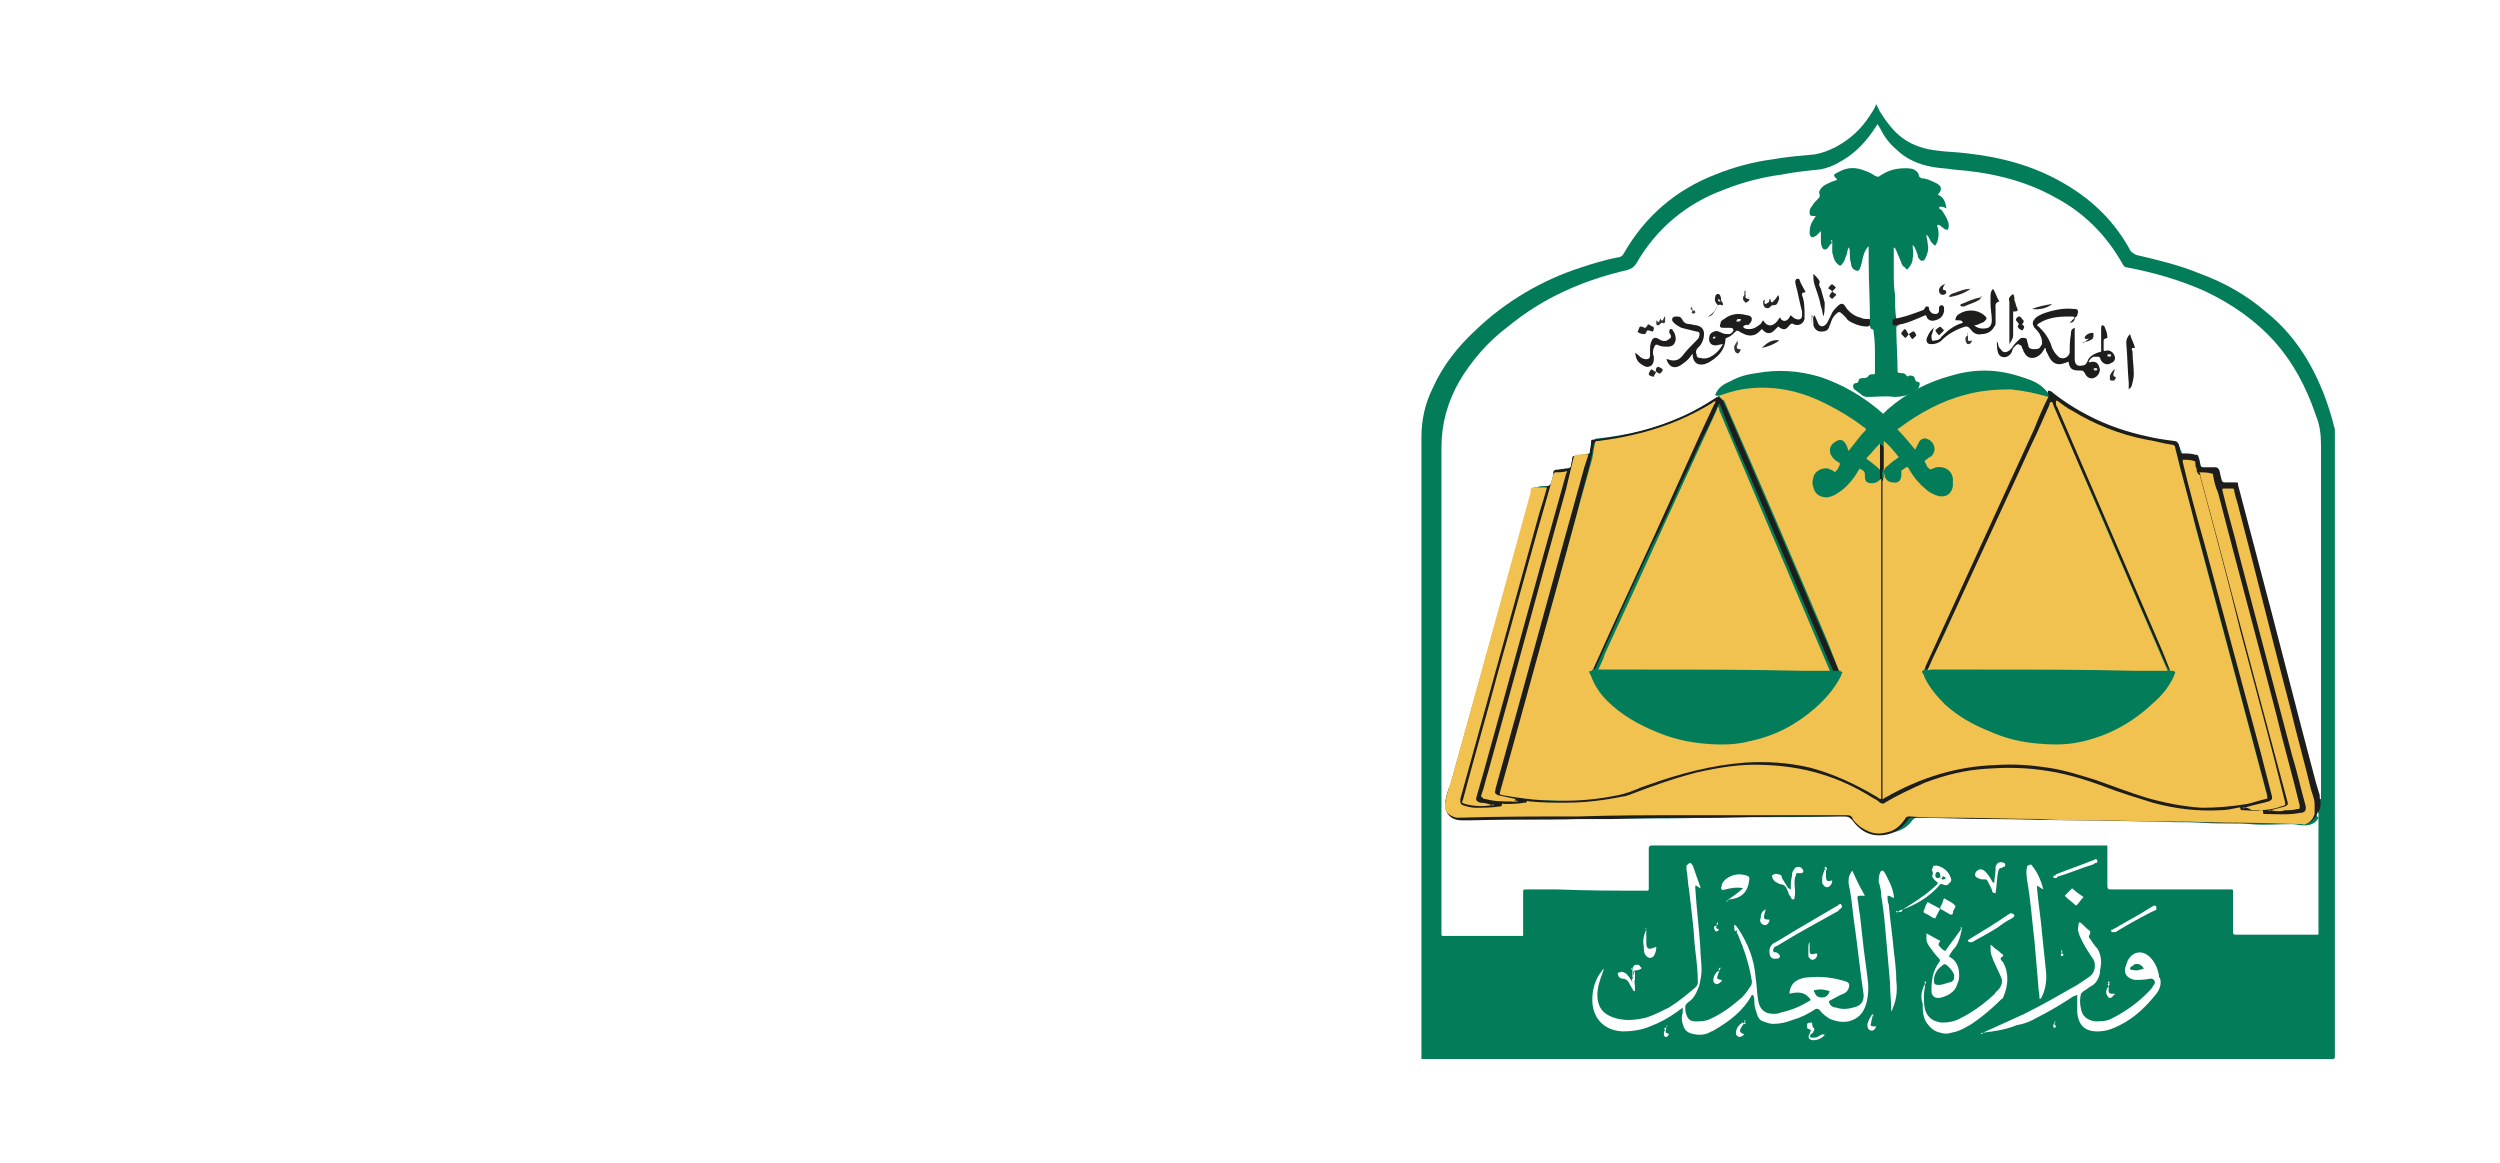 <svg width="144" height="67" viewBox="0 0 144 67" fill="none" xmlns="http://www.w3.org/2000/svg">
<path fill-rule="evenodd" clip-rule="evenodd" d="M29.543 4.669L31.476 5.724C31.921 5.966 32.212 6.451 32.212 6.97V8.873C32.212 9.392 31.921 9.877 31.476 10.119L29.543 11.157C29.132 11.382 28.653 11.382 28.242 11.157L26.309 10.119C25.847 9.877 25.573 9.392 25.573 8.873V6.97C25.573 6.451 25.847 5.966 26.309 5.724L28.242 4.669C28.653 4.444 29.149 4.444 29.577 4.669H29.543ZM37.447 8.977L39.38 10.033C39.825 10.275 40.116 10.759 40.116 11.278V13.182C40.116 13.701 39.825 14.185 39.38 14.428L37.447 15.466C37.036 15.691 36.557 15.691 36.147 15.466L34.213 14.428C33.751 14.185 33.478 13.701 33.478 13.182V11.278C33.478 10.759 33.751 10.275 34.213 10.033L36.147 8.977C36.557 8.752 37.054 8.752 37.481 8.977H37.447ZM20.834 9.427L22.186 10.171C22.63 10.413 22.904 10.898 22.904 11.417V12.663C22.904 13.182 22.613 13.666 22.168 13.909L20.817 14.635C20.406 14.86 19.91 14.86 19.499 14.635L18.148 13.909C17.686 13.666 17.412 13.182 17.412 12.663V11.417C17.412 10.898 17.686 10.431 18.131 10.171L19.482 9.427C19.893 9.202 20.406 9.202 20.834 9.427ZM45.198 13.199L47.131 14.237C47.593 14.48 47.867 14.964 47.867 15.483V17.421C47.867 17.94 47.576 18.425 47.131 18.667L45.198 19.705C44.787 19.93 44.308 19.93 43.897 19.705L41.964 18.667C41.502 18.425 41.228 17.94 41.228 17.421V15.483C41.228 14.964 41.519 14.48 41.964 14.237L43.897 13.199C44.308 12.974 44.787 12.974 45.198 13.199ZM12.04 13.822L12.177 13.891C12.638 14.134 12.929 14.618 12.929 15.137C12.929 15.656 12.655 16.123 12.211 16.383L12.074 16.452C11.663 16.677 11.15 16.677 10.739 16.452L10.602 16.383C10.158 16.141 9.884 15.656 9.884 15.137C9.884 14.618 10.175 14.134 10.637 13.891L10.774 13.822C11.184 13.614 11.663 13.614 12.057 13.822H12.04ZM29.662 13.891L30.928 14.584C31.373 14.826 31.664 15.31 31.664 15.829V17.11C31.664 17.629 31.39 18.096 30.945 18.338L29.679 19.048C29.269 19.273 28.756 19.29 28.345 19.048L27.01 18.321C26.548 18.079 26.275 17.594 26.275 17.075V15.812C26.275 15.293 26.566 14.808 27.027 14.566L28.362 13.874C28.773 13.666 29.252 13.666 29.662 13.874V13.891ZM37.43 18.546L38.542 19.151C39.004 19.394 39.278 19.878 39.278 20.397V21.47C39.278 21.989 39.004 22.456 38.559 22.716L37.447 23.339C37.036 23.564 36.523 23.564 36.095 23.339L34.983 22.716C34.538 22.474 34.265 21.989 34.265 21.47V20.397C34.265 19.878 34.556 19.394 35 19.151L36.112 18.546C36.523 18.321 37.019 18.321 37.43 18.546ZM20.817 19.134L21.398 19.446C21.86 19.688 22.134 20.172 22.134 20.692V21.159C22.134 21.678 21.86 22.145 21.416 22.404L20.834 22.733C20.406 22.976 19.91 22.976 19.482 22.733L18.901 22.404C18.456 22.162 18.182 21.678 18.182 21.159V20.692C18.182 20.172 18.473 19.688 18.918 19.446L19.499 19.134C19.91 18.909 20.406 18.909 20.8 19.134H20.817ZM45.198 21.764L47.131 22.802C47.593 23.045 47.867 23.529 47.867 24.048V25.986C47.867 26.505 47.576 26.99 47.131 27.232L45.198 28.27C44.787 28.495 44.308 28.495 43.897 28.27L41.964 27.232C41.502 26.99 41.228 26.505 41.228 25.986V24.048C41.228 23.529 41.519 23.045 41.964 22.802L43.897 21.764C44.308 21.539 44.787 21.539 45.198 21.764ZM29.679 22.889L30.535 23.373C30.98 23.616 31.253 24.1 31.253 24.602V25.381C31.253 25.9 30.98 26.384 30.518 26.627L29.662 27.094C29.252 27.319 28.756 27.319 28.345 27.094L27.455 26.609C26.993 26.367 26.72 25.883 26.72 25.363V24.602C26.72 24.083 26.993 23.616 27.438 23.356L28.328 22.872C28.756 22.63 29.269 22.647 29.679 22.872V22.889ZM12.211 23.564L12.484 23.72C12.929 23.962 13.203 24.446 13.203 24.948V25.069C13.203 25.588 12.929 26.055 12.484 26.298L12.211 26.453C11.783 26.696 11.27 26.696 10.859 26.453L10.585 26.298C10.14 26.055 9.867 25.571 9.867 25.069V24.948C9.867 24.429 10.14 23.962 10.585 23.72L10.859 23.564C11.287 23.322 11.8 23.322 12.211 23.564ZM37.43 27.094L38.542 27.699C39.004 27.942 39.278 28.426 39.278 28.945V30.018C39.278 30.537 39.004 31.004 38.559 31.264L37.447 31.887C37.036 32.112 36.523 32.112 36.095 31.887L34.983 31.264C34.538 31.021 34.265 30.537 34.265 30.018V28.945C34.265 28.426 34.556 27.942 35 27.699L36.112 27.094C36.523 26.869 37.019 26.869 37.43 27.094ZM20.817 27.682L21.398 27.994C21.86 28.236 22.134 28.72 22.134 29.239V29.706C22.134 30.226 21.86 30.693 21.416 30.952L20.834 31.281C20.406 31.523 19.91 31.523 19.482 31.281L18.901 30.952C18.456 30.71 18.182 30.226 18.182 29.706V29.239C18.182 28.72 18.473 28.236 18.918 27.994L19.499 27.682C19.91 27.457 20.406 27.457 20.8 27.682H20.817ZM45.198 30.312L47.131 31.35C47.593 31.593 47.867 32.077 47.867 32.596V34.499C47.867 35.019 47.576 35.503 47.131 35.745L45.198 36.783C44.787 37.008 44.308 37.008 43.897 36.783L41.964 35.745C41.502 35.503 41.228 35.019 41.228 34.499V32.596C41.228 32.077 41.519 31.593 41.964 31.35L43.897 30.312C44.308 30.087 44.787 30.087 45.198 30.312ZM29.679 30.97L30.945 31.679C31.39 31.921 31.664 32.406 31.664 32.908V34.171C31.664 34.69 31.39 35.157 30.945 35.399L29.679 36.109C29.269 36.334 28.756 36.351 28.345 36.109L27.01 35.382C26.548 35.14 26.275 34.655 26.275 34.136V32.908C26.275 32.389 26.566 31.904 27.01 31.662L28.345 30.935C28.756 30.71 29.269 30.71 29.679 30.935V30.97ZM12.69 32.492L13.443 32.908C13.887 33.15 14.178 33.634 14.178 34.153V34.811C14.178 35.33 13.905 35.797 13.443 36.057L12.69 36.472C12.279 36.697 11.766 36.697 11.355 36.472L10.602 36.057C10.158 35.815 9.867 35.33 9.867 34.811V34.153C9.867 33.634 10.14 33.167 10.602 32.908L11.355 32.492C11.766 32.267 12.279 32.267 12.69 32.492ZM37.413 34.534L39.346 35.538C39.808 35.78 40.099 36.264 40.099 36.801V38.739C40.099 39.258 39.808 39.742 39.363 39.985L37.43 41.023C37.019 41.248 36.54 41.248 36.13 41.023L34.196 39.985C33.734 39.742 33.461 39.258 33.461 38.739V36.801C33.461 36.264 33.751 35.78 34.213 35.538L36.147 34.534C36.54 34.326 37.019 34.326 37.43 34.534H37.413ZM20.8 35.382L22.151 36.091C22.613 36.334 22.904 36.818 22.904 37.337V38.6C22.904 39.119 22.613 39.604 22.168 39.846L20.817 40.573C20.406 40.798 19.91 40.798 19.499 40.573L18.148 39.846C17.686 39.604 17.412 39.119 17.412 38.6V37.337C17.412 36.818 17.703 36.334 18.165 36.091L19.516 35.382C19.927 35.174 20.406 35.174 20.8 35.382ZM29.525 38.825L31.459 39.864C31.921 40.106 32.194 40.59 32.194 41.109V43.047C32.194 43.566 31.904 44.051 31.459 44.293L29.525 45.331C29.115 45.556 28.636 45.556 28.225 45.331L26.292 44.293C25.83 44.051 25.556 43.566 25.556 43.047V41.109C25.556 40.59 25.847 40.106 26.292 39.864L28.225 38.825C28.636 38.6 29.115 38.6 29.525 38.825Z" fill="white"/>
<path d="M11.968 55.586V57.115C11.968 57.812 12.14 58.299 12.485 58.578C12.837 58.864 13.438 59.007 14.289 59.007C15.029 59.007 15.565 58.912 15.895 58.721C16.298 58.494 16.529 58.087 16.588 57.5H15.906L15.334 56.796V56.378H18.37V57.5H17.952C17.893 58.417 17.526 59.106 16.852 59.568C16.324 59.942 15.653 60.129 14.839 60.129H13.75C12.826 60.129 12.089 59.891 11.539 59.414C10.93 58.915 10.626 58.189 10.626 57.236V56.125L11.308 55.586H11.968ZM13.42 60.767C13.618 60.767 13.786 60.837 13.926 60.976C14.065 61.115 14.135 61.284 14.135 61.482C14.135 61.68 14.065 61.849 13.926 61.988C13.786 62.127 13.618 62.197 13.42 62.197C13.222 62.197 13.053 62.127 12.914 61.988C12.774 61.849 12.705 61.68 12.705 61.482C12.705 61.284 12.774 61.115 12.914 60.976C13.053 60.837 13.222 60.767 13.42 60.767ZM15.092 60.767C15.29 60.767 15.458 60.837 15.598 60.976C15.737 61.115 15.807 61.284 15.807 61.482C15.807 61.68 15.737 61.849 15.598 61.988C15.458 62.127 15.29 62.197 15.092 62.197C14.901 62.197 14.736 62.127 14.597 61.988C14.457 61.849 14.388 61.68 14.388 61.482C14.388 61.284 14.457 61.115 14.597 60.976C14.736 60.837 14.901 60.767 15.092 60.767ZM18.474 50.02C18.672 50.02 18.84 50.09 18.98 50.229C19.119 50.368 19.189 50.537 19.189 50.735C19.189 50.926 19.119 51.091 18.98 51.23C18.84 51.369 18.672 51.439 18.474 51.439C18.276 51.439 18.107 51.369 17.968 51.23C17.828 51.091 17.759 50.926 17.759 50.735C17.759 50.537 17.828 50.368 17.968 50.229C18.107 50.09 18.276 50.02 18.474 50.02ZM20.146 50.02C20.344 50.02 20.512 50.09 20.652 50.229C20.791 50.368 20.861 50.537 20.861 50.735C20.861 50.926 20.791 51.091 20.652 51.23C20.512 51.369 20.344 51.439 20.146 51.439C19.955 51.439 19.79 51.369 19.651 51.23C19.511 51.091 19.442 50.926 19.442 50.735C19.442 50.537 19.511 50.368 19.651 50.229C19.79 50.09 19.955 50.02 20.146 50.02ZM20.718 52.44V56.29C20.718 56.576 20.622 56.84 20.432 57.082C20.19 57.361 19.889 57.5 19.53 57.5H17.407V56.378H19.101C19.181 56.378 19.251 56.349 19.31 56.29C19.361 56.239 19.387 56.176 19.387 56.103V52.44H20.718ZM23.72 49.624V56.103C23.72 56.176 23.742 56.235 23.786 56.279C23.83 56.345 23.899 56.378 23.995 56.378H24.281V57.5H23.566C23.265 57.5 23.001 57.394 22.774 57.181C22.51 56.939 22.378 56.642 22.378 56.29V49.624H23.72ZM26.176 54.343C26.176 53.646 26.418 53.118 26.902 52.759C27.283 52.466 27.804 52.319 28.464 52.319C29.109 52.319 29.655 52.51 30.103 52.891C30.667 53.375 30.95 54.061 30.95 54.948C30.95 55.784 30.726 56.477 30.279 57.027C29.846 57.562 29.285 57.83 28.596 57.83C27.987 57.83 27.507 57.603 27.155 57.148C26.92 57.383 26.634 57.5 26.297 57.5H24.196V56.378H25.89C25.97 56.378 26.04 56.349 26.099 56.29C26.15 56.239 26.176 56.176 26.176 56.103V54.343ZM27.507 56.257C27.778 56.55 28.09 56.697 28.442 56.697C28.786 56.697 29.069 56.547 29.289 56.246C29.509 55.938 29.619 55.542 29.619 55.058C29.619 54.53 29.498 54.116 29.256 53.815C29.036 53.558 28.75 53.43 28.398 53.43C28.134 53.43 27.925 53.514 27.771 53.683C27.595 53.844 27.507 54.064 27.507 54.343V56.257ZM33.01 52.374C33.259 52.33 33.548 52.308 33.879 52.308C34.722 52.308 35.404 52.579 35.925 53.122C36.386 53.613 36.617 54.222 36.617 54.948V56.004C36.617 56.173 36.614 56.297 36.606 56.378H36.892V57.5H36.749L36.386 57.049H36.353C36.295 57.115 36.233 57.177 36.166 57.236C35.947 57.412 35.701 57.5 35.429 57.5H31.898V56.378H35.001C35.184 56.378 35.276 56.286 35.276 56.103V55.08C35.276 54.574 35.121 54.167 34.813 53.859C34.528 53.573 34.113 53.419 33.571 53.397C33.321 53.397 33.134 53.412 33.01 53.441V52.374ZM40.294 50.02C40.492 50.02 40.661 50.09 40.8 50.229C40.939 50.368 41.009 50.537 41.009 50.735C41.009 50.926 40.939 51.091 40.8 51.23C40.661 51.369 40.492 51.439 40.294 51.439C40.103 51.439 39.938 51.369 39.799 51.23C39.66 51.091 39.59 50.926 39.59 50.735C39.59 50.537 39.66 50.368 39.799 50.229C39.938 50.09 40.103 50.02 40.294 50.02ZM38.281 52.627C39.007 52.414 39.641 52.308 40.184 52.308C41.071 52.308 41.786 52.587 42.329 53.144C42.82 53.65 43.066 54.281 43.066 55.036V56.29C43.066 56.591 42.963 56.862 42.758 57.104C42.516 57.368 42.223 57.5 41.878 57.5H36.818V56.378H41.449C41.632 56.378 41.724 56.286 41.724 56.103V55.113C41.724 54.6 41.555 54.196 41.218 53.903C40.888 53.61 40.43 53.463 39.843 53.463C39.506 53.463 38.985 53.54 38.281 53.694V52.627Z" fill="white"/>
<line x1="65.117" y1="5.5" x2="65.117" y2="61.5" stroke="white" stroke-width="0.5"/>
<g filter="url(#filter0_d_927_3283)">
<path d="M108.07 6C108.142 6.145 108.214 6.289 108.287 6.434C108.649 7.013 109.084 7.592 109.59 7.954C110.169 8.388 110.893 8.605 111.617 8.678C112.122 8.75 112.629 8.75 113.208 8.822C115.235 9.04 117.188 9.546 118.998 10.632C120.59 11.572 121.82 12.803 122.69 14.395C122.762 14.54 122.907 14.612 123.052 14.684C124.281 14.974 125.511 15.263 126.743 15.77C128.118 16.277 129.42 17 130.579 18.014C132.1 19.244 133.112 20.836 133.836 22.645C134.054 23.224 134.271 23.875 134.415 24.454C134.415 24.527 134.488 24.672 134.488 24.744C134.488 25.612 134.488 26.481 134.488 27.422C134.488 31.981 134.488 36.468 134.488 41.027C134.488 43.486 134.488 46.019 134.488 48.481C134.488 50.87 134.488 53.258 134.488 55.645C134.488 57.311 134.488 59.046 134.488 60.711C134.488 60.784 134.488 60.784 134.488 60.855C134.488 61 134.415 61 134.343 61C133.909 61 133.402 61 132.969 61C130.363 61 127.83 61 125.226 61C123.417 61 121.607 61 119.798 61C117.12 61 114.37 61 111.693 61C109.015 61 106.338 61 103.659 61C101.85 61 100.04 61 98.231 61C95.553 61 92.803 61 90.126 61C87.448 61 84.771 61 82.092 61C81.803 61 81.875 61 81.875 60.783C81.875 48.914 81.875 37.045 81.875 25.177C81.875 24.163 82.092 23.223 82.525 22.354C83.105 21.052 83.973 19.966 84.986 19.025C86.722 17.361 88.822 16.13 91.064 15.407C91.715 15.19 92.439 14.973 93.162 14.828C93.306 14.828 93.451 14.755 93.524 14.611C94.754 12.44 96.563 10.92 98.807 10.051C99.893 9.617 100.978 9.328 102.064 9.183C102.861 9.038 103.729 8.966 104.524 8.893C104.959 8.821 105.32 8.676 105.754 8.459C106.551 8.025 107.201 7.446 107.708 6.65C107.853 6.434 107.997 6.217 108.07 6Z" fill="#037C5A"/>
<path d="M133.544 46.817C133.544 47.467 133.544 48.12 133.544 48.77C133.544 50.362 133.544 51.954 133.544 53.618C133.544 53.692 133.544 53.763 133.544 53.763C133.544 53.836 133.544 53.836 133.471 53.836C133.398 53.836 133.327 53.836 133.253 53.836C131.806 53.836 130.286 53.836 128.839 53.836H128.766C128.694 53.836 128.622 53.836 128.622 53.692C128.622 53.474 128.622 53.256 128.622 53.041C128.622 52.462 128.622 51.955 128.622 51.376C128.622 51.231 128.622 51.231 128.478 51.231C127.031 51.231 125.584 51.231 124.062 51.231C123.266 51.231 122.398 51.231 121.603 51.231C121.458 51.231 121.385 51.231 121.385 51.014C121.385 50.291 121.385 49.567 121.385 48.916C121.385 48.843 121.385 48.843 121.385 48.771C121.385 48.699 121.385 48.699 121.312 48.699C121.167 48.699 121.023 48.699 120.878 48.699C119.141 48.699 117.404 48.699 115.739 48.699C112.482 48.699 109.153 48.699 105.896 48.699C104.16 48.699 102.422 48.699 100.685 48.699C99.021 48.699 97.284 48.699 95.619 48.699C95.475 48.699 95.257 48.699 95.113 48.699C95.04 48.699 94.969 48.771 94.969 48.843C94.969 49.205 94.969 49.494 94.969 49.856C94.969 50.291 94.969 50.724 94.969 51.159C94.969 51.303 94.969 51.303 94.824 51.303C93.088 51.303 91.423 51.303 89.686 51.23C89.106 51.23 88.527 51.23 87.949 51.23C87.732 51.23 87.732 51.23 87.732 51.447C87.732 52.171 87.732 52.895 87.732 53.692C87.732 53.764 87.732 53.764 87.732 53.836C87.732 53.909 87.732 53.909 87.659 53.909C87.514 53.909 87.297 53.909 87.153 53.909C85.849 53.909 84.476 53.909 83.172 53.909C83.028 53.909 83.028 53.909 83.028 53.764C83.028 53.692 83.028 53.62 83.028 53.62C83.028 44.356 83.028 35.02 83.028 25.757C83.028 24.382 83.39 23.152 84.04 21.994C84.764 20.764 85.705 19.678 86.861 18.81C88.889 17.145 91.203 16.132 93.736 15.553C93.955 15.48 94.098 15.408 94.243 15.191C95.402 13.165 97.138 11.717 99.309 10.921C100.395 10.487 101.554 10.197 102.639 10.053C103.363 9.908 104.087 9.836 104.81 9.763C105.245 9.691 105.606 9.546 105.968 9.329C106.765 8.895 107.343 8.316 107.851 7.592C107.925 7.52 107.925 7.447 107.998 7.375C108.07 7.303 108.07 7.23 108.142 7.158C108.215 7.23 108.215 7.303 108.286 7.375C108.503 7.809 108.792 8.244 109.227 8.605C109.807 9.184 110.53 9.474 111.327 9.619C111.688 9.691 112.123 9.691 112.484 9.763C114.511 9.908 116.537 10.342 118.346 11.355C120.011 12.224 121.314 13.527 122.254 15.191C122.327 15.336 122.398 15.408 122.543 15.408C124.063 15.698 125.582 16.132 127.029 16.783C128.549 17.507 129.924 18.448 131.082 19.75C132.095 20.908 132.819 22.283 133.327 23.731C133.327 23.803 133.4 23.875 133.4 23.948C133.617 24.454 133.689 25.033 133.689 25.612C133.689 25.612 133.689 25.612 133.689 25.685C133.689 29.955 133.689 34.224 133.689 38.567C133.689 40.955 133.689 43.343 133.689 45.731C133.689 45.804 133.689 45.875 133.689 46.019H133.617C133.472 45.731 133.4 45.44 133.328 45.152C132.677 42.619 132.024 40.159 131.375 37.626C130.795 35.31 130.144 32.994 129.565 30.678C129.347 29.882 129.13 29.159 128.985 28.363C128.912 28.073 128.912 28.073 128.623 28.073C127.899 28.073 128.043 28.073 127.899 27.494C127.826 27.204 127.826 27.204 127.538 27.132C127.393 27.132 127.176 27.132 127.032 27.132C126.887 27.132 126.742 27.06 126.742 26.843C126.742 26.843 126.742 26.843 126.742 26.77C126.67 26.336 126.67 26.336 126.236 26.336C126.163 26.336 126.092 26.336 126.018 26.336C125.801 26.336 125.73 26.264 125.657 26.047C125.657 25.974 125.657 25.974 125.584 25.902C125.584 25.685 125.439 25.612 125.222 25.612C123.557 25.395 121.966 24.961 120.518 24.237C119.867 23.875 119.215 23.514 118.564 23.079C118.42 22.935 118.276 22.862 118.058 22.718C117.77 22.5 117.552 22.211 117.261 22.066C116.61 21.704 115.814 21.56 115.09 21.487C114.366 21.415 113.569 21.487 112.846 21.632C111.616 21.922 110.53 22.5 109.517 23.224C109.299 23.369 109.01 23.586 108.793 23.803C108.648 23.948 108.575 23.948 108.431 23.803C107.489 22.935 106.332 22.356 105.174 21.849C104.378 21.56 103.509 21.415 102.569 21.415C101.771 21.415 100.976 21.56 100.252 21.849C99.818 22.066 99.385 22.283 99.094 22.718L99.021 22.79C98.009 23.514 96.923 24.02 95.765 24.454C94.534 24.889 93.305 25.106 92.073 25.25C91.855 25.25 91.784 25.323 91.784 25.54C91.711 26.047 91.784 26.119 91.134 26.191C90.844 26.191 90.699 26.336 90.628 26.626C90.554 26.915 90.482 26.915 90.266 26.987C90.121 26.987 89.977 27.06 89.83 27.06C89.684 27.06 89.613 27.132 89.613 27.277C89.54 27.422 89.54 27.639 89.469 27.784C89.395 27.928 89.325 28.001 89.18 28.001C89.035 28.001 88.891 28.001 88.819 28.001C88.601 28.001 88.529 28.073 88.457 28.29C87.877 30.461 87.226 32.705 86.647 34.877C86.14 36.83 85.562 38.713 85.055 40.666C84.549 42.402 84.115 44.141 83.607 45.876C83.535 46.021 83.535 46.238 83.535 46.383C83.535 46.818 83.897 47.106 84.259 47.179C84.331 47.179 84.403 47.179 84.476 47.179C86.574 47.179 88.673 47.253 90.844 47.179C93.233 47.106 95.621 47.179 98.081 47.106C100.47 47.034 102.785 47.106 105.174 47.034C105.609 47.034 106.115 46.961 106.549 46.961C106.766 46.961 106.911 47.034 107.055 47.179C107.344 47.541 107.635 47.758 108.068 47.903C108.791 48.12 109.658 47.903 110.094 47.323C110.239 47.105 110.456 47.034 110.674 47.034C111.977 47.034 113.279 47.106 114.581 47.106C115.378 47.106 116.246 47.106 117.041 47.106C117.909 47.179 118.705 47.106 119.574 47.179C120.371 47.253 121.238 47.179 122.034 47.253C122.902 47.326 123.77 47.253 124.64 47.326C125.437 47.399 126.231 47.326 127.027 47.399C127.896 47.471 128.764 47.399 129.634 47.471C130.432 47.544 131.226 47.471 132.023 47.471C132.241 47.471 132.457 47.544 132.747 47.544C133.109 47.544 133.397 47.4 133.543 47.109C133.4 46.962 133.4 46.889 133.544 46.817C133.544 46.817 133.472 46.817 133.544 46.817Z" fill="white"/>
<path d="M133.472 46.817C133.399 47.105 133.184 47.323 132.966 47.396C132.893 47.468 132.748 47.468 132.677 47.468C131.23 47.468 129.782 47.396 128.335 47.396C127.105 47.396 125.875 47.323 124.643 47.323C122.978 47.323 121.314 47.25 119.651 47.25C117.987 47.25 116.321 47.177 114.658 47.177C113.137 47.177 111.69 47.103 110.171 47.103C110.027 47.103 109.954 47.103 109.882 47.248C109.448 47.827 108.941 48.117 108.217 48.117C107.567 48.117 107.059 47.755 106.697 47.248C106.553 47.103 106.479 47.031 106.262 47.031C103.874 47.031 101.413 47.031 99.025 47.103C96.999 47.103 94.9 47.103 92.874 47.177C90.196 47.177 87.446 47.177 84.768 47.25C84.551 47.25 84.334 47.25 84.189 47.25C83.538 47.25 83.177 46.815 83.248 46.164C83.321 45.802 83.392 45.514 83.536 45.223C85.058 39.796 86.576 34.294 88.096 28.868C88.169 28.651 88.24 28.433 88.314 28.216C88.314 28.072 88.386 28.072 88.531 28.072C88.748 28.072 88.893 28.072 89.11 27.999C89.255 27.999 89.255 27.927 89.328 27.855C89.401 27.637 89.472 27.42 89.472 27.203C89.472 27.131 89.546 27.058 89.617 27.058C89.834 27.058 90.052 26.986 90.341 26.986C90.414 26.986 90.485 26.914 90.485 26.841C90.485 26.697 90.558 26.552 90.558 26.407C90.558 26.262 90.631 26.262 90.775 26.262C90.993 26.262 91.21 26.19 91.426 26.19C91.499 26.19 91.571 26.19 91.571 26.045C91.571 25.901 91.643 25.683 91.643 25.539C91.643 25.322 91.643 25.322 91.861 25.322C93.67 25.104 95.406 24.67 97 23.947C97.651 23.657 98.23 23.295 98.809 22.933C98.809 22.933 98.882 22.933 98.882 22.861C98.955 22.933 99.099 22.861 99.171 22.933C99.678 24.019 100.112 25.104 100.619 26.262C101.704 28.795 102.79 31.328 103.875 33.861C104.526 35.453 105.25 37.045 105.902 38.565C105.902 38.638 105.974 38.71 105.902 38.782C105.829 38.856 105.757 38.856 105.684 38.782C105.54 38.565 105.467 38.348 105.323 38.059C103.802 34.514 102.283 30.894 100.763 27.348C100.184 26.045 99.604 24.742 99.098 23.367C99.098 23.295 99.025 23.295 99.025 23.223C98.736 23.874 98.446 24.525 98.084 25.177C97.648 26.118 97.216 27.058 96.781 27.927C96.275 29.085 95.768 30.243 95.189 31.328C94.683 32.414 94.176 33.499 93.668 34.585C93.089 35.888 92.51 37.118 91.933 38.42C91.933 38.494 91.859 38.565 91.788 38.638C91.715 38.638 91.643 38.638 91.571 38.638C91.497 38.565 91.571 38.494 91.643 38.42C92.656 36.177 93.742 33.861 94.756 31.618C95.697 29.519 96.709 27.42 97.651 25.322C97.939 24.742 98.156 24.091 98.447 23.512C98.447 23.44 98.52 23.367 98.52 23.295C98.231 23.44 98.013 23.585 97.724 23.729C96.565 24.381 95.335 24.815 94.105 25.104C93.455 25.249 92.731 25.394 92.007 25.466C91.862 25.466 91.789 25.539 91.789 25.683C91.572 26.986 91.138 28.216 90.849 29.519C90.198 31.98 89.474 34.44 88.822 36.973C88.243 39.072 87.663 41.243 87.085 43.342C86.868 44.066 86.651 44.79 86.506 45.514C86.433 45.731 86.506 45.731 86.651 45.802C87.302 45.947 88.026 46.019 88.75 46.091C89.184 46.091 89.617 46.164 89.979 46.091C91.137 46.018 92.368 45.947 93.524 45.656C93.668 45.656 93.886 45.511 94.03 45.511C95.695 44.861 97.432 44.282 99.241 43.992C102.063 43.557 104.741 43.919 107.274 45.294C107.564 45.439 107.854 45.584 108.142 45.801C108.288 45.873 108.288 45.873 108.288 45.728C108.288 45.655 108.288 45.584 108.288 45.584C108.288 39.577 108.288 33.643 108.288 27.636C108.288 27.564 108.288 27.564 108.288 27.491C108.288 27.346 108.288 27.202 108.288 27.057C108.288 26.55 108.288 26.116 108.288 25.61C108.36 25.392 108.432 25.392 108.576 25.537C108.649 25.682 108.576 25.827 108.576 25.971C108.576 32.485 108.576 38.998 108.576 45.584C108.576 45.656 108.503 45.801 108.649 45.873C108.793 45.873 108.866 45.799 108.938 45.728C110.459 44.86 112.122 44.353 113.859 44.063C114.439 43.99 115.09 43.919 115.741 43.919C117.188 43.919 118.563 44.136 119.939 44.569C120.881 44.859 121.822 45.22 122.762 45.582C123.991 46.017 125.295 46.378 126.597 46.45C127.899 46.528 129.13 46.383 130.432 46.021C130.576 45.949 130.649 45.876 130.576 45.732C129.637 42.185 128.695 38.639 127.755 35.093C127.031 32.415 126.307 29.665 125.583 26.988C125.51 26.698 125.439 26.409 125.366 26.119C125.293 25.685 125.222 25.685 124.86 25.612C123.629 25.395 122.4 25.106 121.168 24.599C120.227 24.237 119.286 23.731 118.491 23.079L118.418 23.007L118.491 23.079C119.432 25.178 120.3 27.277 121.241 29.448C122.254 31.836 123.268 34.224 124.281 36.54C124.498 37.119 124.787 37.698 125.004 38.276C125.077 38.35 125.149 38.494 125.077 38.567C125.004 38.567 125.004 38.567 124.933 38.567C124.86 38.494 124.86 38.422 124.787 38.35C124.137 36.829 123.414 35.238 122.762 33.718C121.749 31.33 120.735 28.942 119.649 26.553C119.215 25.468 118.708 24.382 118.274 23.369C118.274 23.297 118.202 23.224 118.202 23.152C118.058 23.514 117.84 23.875 117.696 24.165C117.261 25.106 116.827 26.047 116.392 27.06C115.887 28.145 115.379 29.231 114.873 30.317C114.438 31.257 114.004 32.198 113.569 33.139C113.134 34.08 112.702 35.021 112.267 35.889C111.905 36.686 111.543 37.481 111.181 38.277C111.181 38.351 111.108 38.422 111.108 38.495C111.034 38.568 110.963 38.568 110.89 38.568C110.818 38.495 110.89 38.423 110.89 38.279C111.252 37.483 111.614 36.688 111.976 35.891C112.555 34.588 113.134 33.285 113.713 32.055C114.218 30.969 114.724 29.884 115.232 28.798C115.738 27.713 116.245 26.555 116.753 25.469C117.115 24.745 117.403 24.022 117.765 23.226C117.838 23.081 117.909 22.936 117.983 22.791C117.983 22.719 117.909 22.574 117.983 22.502C118.127 22.502 118.2 22.574 118.271 22.647C119.864 23.877 121.602 24.673 123.555 25.107C124.135 25.252 124.64 25.324 125.22 25.397C125.364 25.397 125.437 25.469 125.508 25.614C125.508 25.759 125.582 25.831 125.582 25.976C125.582 26.12 125.655 26.12 125.799 26.12C126.016 26.12 126.234 26.12 126.45 26.193C126.594 26.193 126.594 26.193 126.668 26.41C126.668 26.555 126.74 26.699 126.74 26.772C126.74 26.844 126.814 26.916 126.885 26.916C127.102 26.916 127.391 26.916 127.608 26.916C127.753 26.916 127.753 26.989 127.825 27.061C127.899 27.278 127.899 27.495 127.97 27.64C127.97 27.713 128.043 27.785 128.115 27.785C128.332 27.785 128.477 27.785 128.694 27.785C128.911 27.785 128.911 27.785 128.911 27.93C129.273 29.305 129.635 30.68 129.997 32.055C131.156 36.397 132.241 40.739 133.398 45.081C133.471 45.299 133.543 45.588 133.615 45.805C133.615 45.878 133.615 45.878 133.615 45.95C133.689 46.167 133.689 46.384 133.615 46.6C133.544 46.745 133.544 46.817 133.472 46.817Z" fill="#1D1D1B"/>
<path d="M99.892 53.258C100.037 53.331 100.036 53.403 100.109 53.475C100.688 54.343 101.05 55.284 101.122 56.297C101.194 56.732 101.194 57.166 101.266 57.6C101.339 58.107 101.628 58.397 102.134 58.397C102.279 58.397 102.423 58.397 102.569 58.324C103.219 58.179 103.727 57.962 104.305 57.6C104.017 57.166 103.655 57.093 103.075 57.238C103.075 56.949 103.219 56.659 103.437 56.514C103.655 56.37 103.943 56.297 104.161 56.297C104.885 56.225 105.535 56.297 106.259 56.514C106.548 56.588 106.548 56.732 106.476 56.949C106.404 57.093 106.332 57.167 106.188 57.238C105.97 57.311 105.752 57.455 105.464 57.6C105.32 57.673 105.32 57.673 105.39 57.817C105.464 57.962 105.608 58.035 105.752 58.035C106.188 58.179 106.55 58.107 106.984 57.962C107.274 57.817 107.346 57.6 107.346 57.311C107.129 55.864 106.984 54.343 106.767 52.896C106.694 52.245 106.622 51.522 106.477 50.87C106.477 50.58 106.477 50.435 106.695 50.146C106.912 50.653 107.13 51.087 107.418 51.593C107.346 51.593 107.201 51.593 107.13 51.593C107.056 51.593 106.986 51.593 106.986 51.738C107.059 52.027 107.059 52.389 107.13 52.679C107.203 53.33 107.274 53.981 107.347 54.633C107.42 55.212 107.492 55.718 107.564 56.297C107.638 56.804 107.638 57.311 107.492 57.817C107.347 58.324 107.056 58.686 106.479 58.83C106.117 58.903 105.755 58.83 105.393 58.686C105.176 58.541 104.959 58.397 104.814 58.179C104.741 58.107 104.67 58.107 104.597 58.107C104.162 58.396 103.729 58.613 103.222 58.758C102.86 58.902 102.499 58.975 102.137 58.975C101.92 58.975 101.775 58.902 101.558 58.83C101.341 58.759 101.269 58.613 101.196 58.396C101.123 58.178 101.051 57.96 101.051 57.745C101.051 57.6 101.051 57.455 100.979 57.311H100.905C100.399 58.251 99.602 58.83 98.734 59.337C98.662 59.409 98.517 59.409 98.446 59.482C98.156 59.626 97.794 59.626 97.504 59.554C97.142 59.482 96.998 59.265 96.925 58.975C96.852 58.758 96.852 58.54 96.925 58.324C96.925 58.251 96.925 58.179 96.925 58.035C96.852 58.108 96.707 58.179 96.636 58.253C96.13 58.615 95.623 58.903 95.044 59.12C94.538 59.338 93.959 59.409 93.452 59.409C92.223 59.337 91.717 58.468 91.717 57.6C91.717 57.021 91.861 56.514 92.151 56.08C92.223 56.007 92.296 55.863 92.369 55.791C92.369 55.935 92.296 56.008 92.296 56.08C92.151 56.442 92.007 56.876 92.007 57.311C92.007 57.96 92.296 58.396 92.947 58.613C93.598 58.83 94.178 58.758 94.83 58.613C95.264 58.468 95.698 58.251 96.133 58.034C96.712 57.672 97.145 57.311 97.653 56.875C97.726 56.803 97.797 56.731 97.797 56.587C97.797 56.007 97.725 55.357 97.653 54.778C97.576 54.199 97.576 53.692 97.504 53.113C97.43 52.463 97.359 51.81 97.286 51.231C97.213 50.87 97.213 50.435 97.142 50.074C97.142 50 97.142 49.929 97.142 49.856C97.214 49.783 97.286 49.712 97.359 49.712C97.431 49.712 97.431 49.784 97.504 49.856C97.647 50.291 97.792 50.653 97.938 51.085V51.159C97.865 51.159 97.793 51.014 97.648 51.014C97.648 51.087 97.648 51.159 97.648 51.159C97.721 52.317 97.865 53.475 97.938 54.56C97.938 54.996 98.01 55.429 98.01 55.864C98.01 56.153 97.938 56.514 97.866 56.805C97.722 57.167 97.577 57.529 97.216 57.746C97.142 57.819 97.071 57.891 97.071 57.963C97.071 58.108 97.071 58.325 97.145 58.47C97.217 58.687 97.362 58.832 97.65 58.832C97.939 58.832 98.23 58.832 98.518 58.687C99.169 58.399 99.749 57.963 100.327 57.458C100.545 57.24 100.689 57.023 100.834 56.807C100.907 56.734 100.907 56.59 100.907 56.517C100.763 55.577 100.472 54.708 100.11 53.84C100.037 53.767 100.037 53.696 100.037 53.552C99.892 53.764 99.892 53.547 99.892 53.258Z" fill="white"/>
<path d="M114.221 59.482C115.017 59.12 115.813 58.758 116.609 58.396C117.623 57.89 118.636 57.311 119.649 56.731C119.866 56.587 120.083 56.442 120.3 56.296C120.517 56.151 120.662 55.934 120.662 55.645C120.662 55.501 120.662 55.428 120.588 55.283C120.3 54.849 120.009 54.416 119.792 53.909C119.718 53.692 119.648 53.547 119.718 53.33C119.718 53.256 119.718 53.185 119.792 53.112C120.009 53.256 120.154 53.474 120.371 53.618C120.444 53.692 120.371 53.763 120.371 53.836C120.298 53.909 120.298 53.98 120.371 54.054C120.516 54.271 120.66 54.488 120.806 54.633C120.95 54.85 121.024 55.139 121.024 55.429C121.024 55.646 120.95 55.864 120.95 56.08C120.878 56.369 120.733 56.659 120.444 56.804C120.3 56.876 120.156 57.021 120.009 57.093C119.936 57.166 119.936 57.166 119.865 57.237C119.791 57.526 119.791 57.816 119.865 58.105C119.938 58.54 120.226 58.756 120.662 58.829C121.024 58.829 121.312 58.829 121.602 58.684C122.471 58.251 123.267 57.672 123.919 56.949C123.991 56.875 123.991 56.804 124.063 56.731C124.136 56.658 124.136 56.513 124.063 56.442C123.99 56.369 123.919 56.369 123.845 56.369C123.557 56.442 123.266 56.442 122.977 56.442C122.542 56.369 122.254 56.08 122.471 55.574C122.471 55.501 122.544 55.429 122.544 55.357C122.833 54.778 123.412 54.705 123.846 55.139C124.135 55.429 124.281 55.791 124.353 56.153C124.353 56.226 124.353 56.297 124.425 56.37C124.499 56.659 124.425 56.95 124.208 57.238C123.629 57.962 122.978 58.613 122.11 59.047C121.675 59.265 121.313 59.409 120.807 59.409C120.083 59.409 119.721 59.047 119.649 58.324C119.649 58.035 119.649 57.817 119.649 57.528C119.649 57.455 119.649 57.383 119.649 57.311C119.577 57.311 119.504 57.383 119.432 57.383C118.781 57.817 118.057 58.251 117.333 58.613C116.971 58.83 116.609 58.975 116.175 59.047C115.451 59.337 114.8 59.409 114.221 59.482C114.221 59.554 114.221 59.554 114.221 59.482Z" fill="white"/>
<path d="M110.892 56.659C110.892 56.876 110.818 57.093 110.818 57.311C110.818 57.599 110.818 57.889 110.892 58.178C111.036 58.613 111.327 58.829 111.833 58.902C112.267 58.902 112.629 58.829 112.991 58.613C113.57 58.324 114.077 57.962 114.583 57.528C114.728 57.383 114.873 57.311 114.945 57.166C115.017 57.093 115.09 57.021 115.162 56.949C115.307 56.731 115.379 56.513 115.235 56.225C115.091 55.935 114.946 55.574 114.8 55.283C114.728 55.066 114.656 54.922 114.656 54.704C114.656 54.631 114.656 54.487 114.656 54.416C114.8 54.488 114.873 54.633 115.017 54.704C115.162 54.778 115.235 54.922 115.379 54.993V55.066C115.307 55.139 115.235 55.139 115.235 55.212C115.235 55.284 115.307 55.357 115.379 55.429C115.74 56.08 115.667 56.804 115.379 57.455C115.379 57.529 115.305 57.529 115.305 57.529C114.799 58.035 114.22 58.541 113.569 58.977C113.207 59.194 112.846 59.411 112.411 59.482C112.194 59.556 111.976 59.556 111.76 59.482C111.398 59.409 111.18 59.194 110.963 58.903C110.746 58.541 110.746 58.179 110.746 57.817C110.603 57.455 110.675 57.021 110.892 56.659Z" fill="white"/>
<path d="M108.938 58.251C108.938 57.672 108.865 57.166 108.865 56.587C108.792 55.789 108.721 54.922 108.647 54.126C108.575 53.258 108.503 52.462 108.359 51.593C108.359 51.304 108.285 51.014 108.214 50.797C108.214 50.653 108.214 50.435 108.287 50.291C108.287 50.218 108.36 50.146 108.431 50.146C108.503 50.146 108.504 50.218 108.576 50.291C108.793 50.725 109.01 51.087 109.083 51.593C109.083 51.593 109.083 51.666 109.083 51.738C108.938 51.665 108.865 51.593 108.721 51.593C108.721 51.738 108.721 51.955 108.793 52.1C108.866 52.968 109.01 53.909 109.083 54.778C109.155 55.356 109.228 55.935 109.228 56.514C109.301 57.093 109.228 57.6 109.011 58.107C109.01 58.107 109.01 58.179 108.938 58.251Z" fill="white"/>
<path d="M117.695 51.232C117.55 51.159 117.478 51.087 117.333 51.014C117.333 51.087 117.333 51.087 117.333 51.159C117.406 52.027 117.55 52.895 117.623 53.764C117.695 54.488 117.767 55.14 117.84 55.863C117.912 56.369 117.84 56.949 117.623 57.383C117.623 57.455 117.55 57.455 117.55 57.528C117.55 57.528 117.55 57.528 117.477 57.528C117.477 57.238 117.403 57.021 117.403 56.731C117.33 55.863 117.259 54.995 117.186 54.198C117.042 53.039 116.969 51.809 116.751 50.653C116.751 50.435 116.679 50.218 116.751 50.001C116.751 49.929 116.751 49.856 116.824 49.856C116.898 49.784 117.042 49.784 117.042 49.856C117.333 50.218 117.55 50.653 117.695 51.232Z" fill="white"/>
<path d="M112.991 53.547C112.991 53.692 112.918 53.764 112.918 53.909C112.845 54.126 112.774 54.343 112.629 54.56C112.484 54.704 112.34 54.922 112.267 55.066C112.267 55.066 112.267 55.139 112.34 55.139C112.702 55.357 112.846 55.718 112.846 56.151C112.846 56.296 112.846 56.441 112.774 56.587C112.701 56.804 112.629 57.021 112.412 57.166C112.267 57.311 112.05 57.383 111.833 57.455C111.543 57.528 111.326 57.455 111.254 57.166C111.254 57.093 111.254 57.093 111.254 57.021C111.254 56.442 111.326 55.935 111.688 55.429C111.76 55.357 111.76 55.284 111.688 55.212C111.471 54.995 111.326 54.778 111.109 54.488C111.036 54.343 110.964 54.271 110.964 54.126C110.964 54.054 110.964 53.909 110.964 53.764C111.254 53.909 111.471 54.054 111.76 54.199C111.616 54.416 111.616 54.416 111.833 54.633C111.905 54.705 111.905 54.705 112.05 54.778C112.339 54.342 112.701 53.909 112.991 53.474C112.991 53.403 112.991 53.475 112.991 53.547Z" fill="white"/>
<path d="M101.918 54.778C101.918 54.56 102.063 54.342 102.28 54.271C102.787 53.981 103.221 53.692 103.728 53.403C104.451 52.968 105.103 52.606 105.826 52.172C105.826 52.172 105.899 52.172 105.899 52.1C105.971 52.1 106.044 52.027 106.044 52.1C106.116 52.172 106.116 52.245 106.044 52.317C105.97 52.389 105.899 52.389 105.899 52.462C104.741 53.112 103.511 53.764 102.353 54.488C102.28 54.488 102.209 54.56 102.209 54.56C102.136 54.633 102.136 54.705 102.136 54.778C102.136 54.85 102.209 54.85 102.28 54.85C102.352 54.85 102.425 54.922 102.497 54.995C102.497 55.067 102.571 55.067 102.497 55.139C102.497 55.212 102.425 55.212 102.353 55.212C101.991 55.284 101.918 55.067 101.918 54.778Z" fill="white"/>
<path d="M99.458 51.883C99.747 51.665 100.109 51.447 100.399 51.159C100.037 51.085 99.675 51.159 99.387 51.231C99.314 51.231 99.242 51.304 99.169 51.231C99.096 51.159 99.169 51.087 99.169 51.014C99.169 50.87 99.314 50.725 99.387 50.653C99.749 50.363 100.183 50.291 100.617 50.435C100.761 50.508 100.761 50.508 100.761 50.653C100.688 51.376 100.326 51.738 99.602 51.81C99.458 51.883 99.458 51.955 99.458 51.883Z" fill="white"/>
<path d="M109.589 52.389C110.169 52.028 110.749 51.666 111.255 51.231C111.399 51.087 111.543 51.014 111.616 50.87C111.616 50.797 111.543 50.797 111.472 50.725C111.328 50.58 111.255 50.508 111.328 50.363C111.328 50.291 111.328 50.218 111.328 50.218C111.255 50.146 111.255 50.074 111.328 50.001C111.328 49.856 111.401 49.856 111.545 49.856C111.907 49.93 112.196 50.146 112.342 50.508C112.415 50.653 112.415 50.797 112.269 50.87C112.196 51.014 112.051 51.014 111.907 50.942C111.763 50.87 111.763 50.942 111.69 51.016C111.109 51.666 110.385 52.1 109.589 52.389C109.589 52.462 109.589 52.462 109.589 52.389Z" fill="white"/>
<path d="M103.149 51.231C103.149 50.942 103.149 50.725 103.221 50.435C103.221 50.362 103.221 50.218 103.294 50.146C103.367 50.001 103.438 49.929 103.583 49.929C103.727 49.929 103.8 50.001 103.872 50.146C103.872 50.218 103.872 50.218 103.799 50.291C103.726 50.291 103.655 50.291 103.581 50.291C103.509 50.291 103.437 50.291 103.437 50.435C103.366 50.58 103.366 50.725 103.366 50.87C103.366 51.159 103.438 51.376 103.366 51.666C103.366 51.739 103.366 51.81 103.293 51.81C103.219 51.81 103.149 51.738 103.149 51.666C103.075 51.593 103.004 51.449 103.004 51.378C102.931 51.304 102.931 51.16 102.859 51.088C102.787 51.016 102.714 50.944 102.642 50.944C102.497 50.944 102.425 50.871 102.28 50.8C102.135 50.726 102.063 50.511 102.063 50.438C102.135 50.364 102.28 50.294 102.425 50.364C102.57 50.364 102.642 50.438 102.642 50.582C102.787 50.8 102.859 50.944 103.004 51.162C103.076 51.159 103.076 51.231 103.149 51.231Z" fill="white"/>
<path d="M114.945 51.449C114.8 51.449 114.728 51.376 114.728 51.231C114.655 51.087 114.583 50.942 114.511 50.797C114.437 50.653 114.437 50.653 114.293 50.653C114.149 50.653 114.075 50.653 113.931 50.579C113.787 50.506 113.714 50.435 113.787 50.291C113.787 50.218 113.931 50.074 114.075 50.074C114.22 50.074 114.293 50.146 114.365 50.218C114.509 50.362 114.653 50.579 114.726 50.724C114.726 50.797 114.799 50.797 114.87 50.868C114.87 50.579 114.943 50.362 114.943 50.071C114.943 49.927 114.943 49.854 115.017 49.783C115.09 49.638 115.305 49.638 115.452 49.71C115.524 49.783 115.524 49.854 115.452 49.927C115.378 49.927 115.378 49.927 115.307 50C115.162 50 115.162 50 115.09 50.218C115.017 50.58 115.017 51.014 114.945 51.449Z" fill="white"/>
<path d="M121.748 53.692C121.674 53.692 121.603 53.692 121.603 53.618C121.603 53.546 121.603 53.546 121.675 53.546C121.748 53.546 121.748 53.472 121.82 53.472C122.544 53.038 123.268 52.676 123.919 52.242C123.991 52.242 123.991 52.169 124.063 52.169C124.136 52.169 124.207 52.169 124.207 52.242C124.207 52.316 124.207 52.386 124.207 52.386C124.207 52.386 124.135 52.46 124.063 52.46C123.339 52.822 122.689 53.184 121.965 53.618C121.893 53.692 121.82 53.692 121.748 53.692Z" fill="white"/>
<path d="M116.03 52.751C116.03 52.825 115.958 52.825 115.886 52.896C115.597 53.041 115.379 53.185 115.089 53.403C114.654 53.692 114.221 53.909 113.714 54.199C113.642 54.272 113.57 54.272 113.497 54.272C113.425 54.272 113.425 54.272 113.353 54.199C113.353 54.126 113.353 54.126 113.426 54.126L113.499 54.054C114.222 53.618 114.946 53.185 115.67 52.679C115.743 52.679 115.743 52.606 115.815 52.606C115.958 52.606 116.03 52.679 116.03 52.751Z" fill="white"/>
<path d="M118.419 50.58C118.346 50.58 118.274 50.58 118.274 50.508C118.274 50.435 118.274 50.435 118.348 50.435C118.348 50.435 118.42 50.435 118.42 50.362C119.144 50.074 119.795 49.856 120.519 49.566C120.591 49.566 120.591 49.566 120.663 49.492C120.736 49.492 120.807 49.492 120.807 49.566C120.807 49.638 120.807 49.709 120.735 49.709C120.662 49.709 120.662 49.709 120.59 49.783C119.866 50 119.215 50.289 118.492 50.506C118.491 50.508 118.491 50.58 118.419 50.58Z" fill="white"/>
<path d="M120.011 51.666C119.866 51.81 119.794 51.955 119.649 52.101C119.577 52.174 119.577 52.174 119.504 52.101C119.359 51.957 119.142 51.812 118.998 51.666C118.925 51.593 118.925 51.593 118.998 51.522C119.07 51.449 119.215 51.304 119.287 51.231C119.359 51.159 119.359 51.159 119.432 51.231C119.577 51.376 119.794 51.521 120.011 51.666Z" fill="white"/>
<path d="M111.037 51.955C111.255 52.1 111.472 52.172 111.688 52.317C111.76 52.317 111.76 52.389 111.688 52.462C111.616 52.606 111.543 52.751 111.471 52.896C111.326 52.896 111.181 52.751 111.036 52.679C110.747 52.534 110.747 52.606 110.892 52.245C110.892 52.172 110.964 52.1 111.037 51.955Z" fill="white"/>
<path d="M111.978 51.738C112.195 51.883 112.412 51.955 112.557 52.1C112.629 52.172 112.629 52.172 112.629 52.245C112.557 52.389 112.484 52.462 112.484 52.606C112.484 52.679 112.412 52.679 112.34 52.679C112.196 52.606 111.979 52.462 111.835 52.389C111.761 52.389 111.761 52.317 111.761 52.245C111.905 52.028 111.905 51.883 111.978 51.738Z" fill="white"/>
<path d="M94.826 53.547C94.826 53.692 94.826 53.909 94.826 54.054C94.826 54.126 94.826 54.198 94.826 54.271C94.826 54.705 94.971 54.705 95.333 54.56H95.405C95.405 54.778 95.332 54.922 95.26 55.066C95.115 55.21 94.971 55.21 94.826 55.066C94.68 54.922 94.681 54.705 94.681 54.488C94.609 54.199 94.681 53.837 94.826 53.547C94.826 53.547 94.754 53.547 94.826 53.547Z" fill="white"/>
<path d="M105.103 59.626C104.958 59.771 104.741 59.916 104.451 59.916C104.234 59.916 104.089 59.771 104.234 59.554C104.234 59.482 104.306 59.409 104.306 59.337C104.234 59.264 104.089 59.264 104.089 59.192C104.089 59.12 104.089 59.12 104.089 59.047C104.089 58.903 104.162 58.903 104.379 58.903C104.379 58.977 104.379 59.12 104.451 59.192C104.524 59.264 104.524 59.337 104.451 59.409C104.451 59.482 104.379 59.554 104.306 59.554C104.234 59.699 104.234 59.771 104.38 59.771C104.524 59.771 104.597 59.771 104.741 59.699C104.958 59.554 105.03 59.554 105.103 59.626C105.103 59.554 105.103 59.554 105.103 59.626Z" fill="white"/>
<path d="M94.103 56.442C94.175 56.659 94.175 56.876 94.175 57.093C94.103 57.093 94.03 57.02 94.03 56.949C93.958 56.876 93.958 56.804 93.885 56.731C93.811 56.514 93.668 56.37 93.45 56.37C93.377 56.37 93.233 56.297 93.233 56.226C93.159 56.082 93.159 56.008 93.306 56.008C93.45 55.935 93.523 56.008 93.668 56.082C93.812 56.226 93.956 56.444 94.029 56.587C94.103 56.659 94.103 56.514 94.103 56.514C94.03 56.514 93.958 56.442 94.103 56.442Z" fill="white"/>
<path d="M105.175 50.146C105.175 50.218 105.175 50.363 105.175 50.435C105.175 50.724 105.247 50.797 105.465 50.724H105.537C105.537 50.868 105.465 51.013 105.32 51.085C105.175 51.159 105.03 51.013 104.958 50.868C104.958 50.795 104.958 50.651 104.958 50.58C104.958 50.435 105.03 50.291 105.103 50.074C105.247 50.074 105.175 50.146 105.175 50.146Z" fill="white"/>
<path d="M101.701 52.389C101.701 52.463 101.628 52.607 101.628 52.679C101.555 52.896 101.628 52.968 101.846 52.968H101.918C101.918 52.968 101.918 52.968 101.918 53.041C101.846 53.258 101.701 53.33 101.556 53.258C101.412 53.186 101.339 53.041 101.412 52.896C101.412 52.679 101.484 52.462 101.701 52.389C101.701 52.317 101.629 52.317 101.701 52.389Z" fill="white"/>
<path d="M104.234 54.271C104.234 54.416 104.234 54.56 104.234 54.705C104.234 54.995 104.306 54.995 104.596 54.922C104.596 54.922 104.596 54.922 104.668 54.922C104.668 54.996 104.668 55.067 104.668 55.067C104.596 55.212 104.523 55.284 104.379 55.284C104.306 55.284 104.162 55.14 104.162 55.067C104.162 54.922 104.162 54.778 104.162 54.633C104.162 54.487 104.162 54.343 104.234 54.271C104.234 54.199 104.234 54.199 104.234 54.271Z" fill="white"/>
<path d="M107.852 58.541C107.852 58.686 107.779 58.759 107.779 58.903C107.706 59.121 107.779 59.121 107.997 59.121H108.07C107.997 59.338 107.852 59.409 107.708 59.338C107.563 59.265 107.563 59.121 107.563 58.977C107.636 58.759 107.708 58.615 107.852 58.397C107.852 58.468 107.852 58.541 107.852 58.541Z" fill="white"/>
<path d="M99.024 55.935C99.024 56.008 98.951 56.08 98.951 56.153C98.877 56.37 98.877 56.37 99.095 56.442H99.168C99.168 56.442 99.168 56.442 99.168 56.514C99.024 56.659 98.879 56.732 98.807 56.659C98.662 56.587 98.662 56.442 98.734 56.225C98.807 56.08 98.879 55.935 99.024 55.935C99.024 55.863 99.024 55.791 99.024 55.935Z" fill="white"/>
<path d="M100.326 59.12C100.326 59.192 100.254 59.192 100.254 59.264C100.181 59.408 100.254 59.482 100.399 59.553H100.471C100.399 59.697 100.182 59.77 100.109 59.697C99.964 59.623 99.964 59.48 100.037 59.262C100.109 59.118 100.181 59.044 100.254 58.974C100.254 58.974 100.326 58.974 100.326 58.9C100.399 58.9 100.399 58.9 100.399 58.974C100.399 59.047 100.399 59.047 100.326 59.12Z" fill="white"/>
<path d="M121.458 56.804C121.458 56.876 121.458 56.949 121.458 57.021C121.458 57.166 121.458 57.238 121.675 57.238C121.675 57.238 121.748 57.238 121.82 57.238C121.82 57.238 121.82 57.311 121.748 57.311C121.675 57.455 121.531 57.528 121.458 57.455C121.386 57.383 121.313 57.238 121.313 57.167C121.313 57.021 121.386 56.876 121.458 56.804Z" fill="white"/>
<path d="M95.984 59.192C95.912 59.482 95.912 59.482 96.129 59.554C96.129 59.626 96.056 59.626 96.056 59.699C95.912 59.771 95.838 59.699 95.838 59.554C95.838 59.482 95.838 59.409 95.912 59.337C95.839 59.265 95.839 59.192 95.984 59.192C95.984 59.12 95.984 59.12 95.984 59.192Z" fill="white"/>
<path d="M94.102 55.936C94.029 56.08 94.102 56.153 94.102 56.225C94.102 56.297 94.102 56.297 94.029 56.297C94.029 56.153 94.029 56.008 94.029 55.791C94.102 55.791 94.029 55.718 94.102 55.646C94.102 55.646 94.102 55.646 94.175 55.574C94.248 55.574 94.32 55.574 94.392 55.574C94.392 55.574 94.392 55.574 94.466 55.646C94.466 55.646 94.466 55.72 94.538 55.72V55.792C94.32 55.936 94.175 55.863 94.102 55.936Z" fill="white"/>
<path d="M98.879 53.33C98.806 53.474 98.879 53.474 99.024 53.547C98.951 53.62 98.879 53.692 98.806 53.62C98.733 53.547 98.733 53.475 98.733 53.403C98.733 53.33 98.806 53.33 98.879 53.33C98.879 53.258 98.879 53.258 98.879 53.33Z" fill="white"/>
<path d="M94.03 56.37C94.103 56.297 94.03 56.226 94.103 56.153C94.103 56.08 94.103 56.008 94.176 55.935C94.176 56.08 94.176 56.225 94.176 56.442C94.103 56.514 94.176 56.587 94.103 56.659C94.103 56.732 94.03 56.732 94.03 56.659C94.03 56.514 93.957 56.442 94.03 56.37Z" fill="white"/>
<path d="M118.347 58.903C118.347 58.977 118.347 58.977 118.347 59.047C118.347 59.047 118.419 59.047 118.419 59.12C118.419 59.12 118.419 59.194 118.347 59.194C118.273 59.194 118.273 59.194 118.273 59.12C118.273 59.047 118.274 58.975 118.347 58.903C118.347 58.903 118.347 58.83 118.347 58.903Z" fill="white"/>
<path d="M118.78 54.922C118.78 54.922 118.853 54.922 118.853 54.996C118.853 54.996 118.853 55.069 118.78 55.069C118.708 55.069 118.708 55.069 118.708 54.996C118.708 54.922 118.708 54.922 118.78 54.922C118.78 54.922 118.708 54.85 118.78 54.922Z" fill="white"/>
<path d="M109.59 52.389C109.59 52.389 109.59 52.462 109.59 52.389C109.59 52.463 109.517 52.534 109.446 52.534C109.373 52.534 109.373 52.534 109.373 52.462C109.445 52.462 109.517 52.389 109.59 52.389Z" fill="white"/>
<path d="M99.024 55.935C99.024 55.863 99.024 55.935 99.024 55.935C98.951 55.791 99.024 55.791 99.096 55.718V55.791C99.096 55.791 99.024 55.863 99.024 55.935Z" fill="white"/>
<path d="M105.175 50.146C105.175 50.074 105.175 50.074 105.103 50.001C105.103 49.929 105.103 49.929 105.175 49.929C105.247 50.001 105.247 50.074 105.175 50.146Z" fill="white"/>
<path d="M94.102 55.935C94.174 55.863 94.319 55.935 94.391 55.863C94.319 55.935 94.174 55.863 94.102 55.935Z" fill="white"/>
<path d="M118.78 54.922C118.708 54.922 118.78 54.922 118.78 54.922C118.708 54.85 118.708 54.778 118.78 54.705C118.78 54.778 118.78 54.85 118.78 54.922Z" fill="white"/>
<path d="M114.221 59.482C114.221 59.554 114.221 59.554 114.221 59.482C114.221 59.554 114.149 59.554 114.077 59.554C114.077 59.554 114.149 59.482 114.221 59.482Z" fill="white"/>
<path d="M100.399 59.047C100.326 58.975 100.326 59.047 100.399 59.047C100.399 58.975 100.399 58.903 100.471 58.903C100.543 58.903 100.543 58.903 100.543 58.977C100.471 58.975 100.399 58.975 100.399 59.047Z" fill="white"/>
<path d="M98.879 53.33C98.879 53.258 98.879 53.258 98.879 53.33C98.879 53.185 98.879 53.185 98.952 53.112C98.951 53.185 98.951 53.258 98.879 53.33Z" fill="white"/>
<path d="M100.471 58.903C100.471 58.83 100.471 58.759 100.543 58.759C100.543 58.83 100.471 58.903 100.471 58.903Z" fill="white"/>
<path d="M110.892 56.659C110.818 56.587 110.892 56.514 110.892 56.514C110.965 56.587 110.965 56.659 110.892 56.659Z" fill="white"/>
<path d="M95.984 59.192C95.912 59.12 95.984 59.12 95.984 59.192C95.984 59.12 95.984 59.047 96.057 59.047C96.056 59.047 95.984 59.12 95.984 59.192Z" fill="white"/>
<path d="M112.991 53.547C112.991 53.547 112.991 53.474 112.918 53.474C112.918 53.474 112.918 53.401 112.991 53.401C112.991 53.403 112.991 53.403 112.991 53.547C112.991 53.475 112.991 53.475 112.991 53.547Z" fill="white"/>
<path d="M99.458 51.883C99.458 51.955 99.531 51.883 99.531 51.955L99.458 51.883C99.458 51.955 99.385 51.955 99.458 51.883C99.385 51.883 99.385 51.883 99.458 51.883Z" fill="white"/>
<path d="M101.701 52.389C101.629 52.317 101.629 52.317 101.701 52.389C101.701 52.317 101.701 52.245 101.701 52.245C101.701 52.245 101.701 52.317 101.701 52.389Z" fill="white"/>
<path d="M121.458 56.804C121.458 56.731 121.458 56.804 121.458 56.804C121.386 56.731 121.386 56.659 121.458 56.659C121.53 56.659 121.53 56.659 121.458 56.804C121.458 56.804 121.458 56.731 121.458 56.804Z" fill="white"/>
<path d="M121.458 56.659C121.386 56.587 121.458 56.514 121.458 56.514C121.531 56.587 121.531 56.659 121.458 56.659Z" fill="white"/>
<path d="M118.346 58.903C118.346 58.83 118.346 58.759 118.346 58.83C118.419 58.83 118.419 58.903 118.346 58.903Z" fill="white"/>
<path d="M107.853 58.541V58.468C107.853 58.468 107.853 58.468 107.853 58.396C107.925 58.468 107.925 58.541 107.853 58.541Z" fill="white"/>
<path d="M94.319 55.718C94.247 55.718 94.174 55.718 94.102 55.718C94.174 55.646 94.247 55.646 94.319 55.718Z" fill="white"/>
<path d="M109.373 52.462C109.445 52.534 109.445 52.534 109.373 52.462C109.373 52.534 109.373 52.534 109.3 52.534C109.227 52.534 109.227 52.534 109.227 52.462C109.373 52.534 109.373 52.534 109.373 52.462Z" fill="white"/>
<path d="M105.103 59.626C105.103 59.554 105.103 59.554 105.103 59.626C105.103 59.554 105.103 59.554 105.103 59.626C105.175 59.482 105.103 59.482 105.103 59.626C105.175 59.554 105.175 59.554 105.103 59.626Z" fill="white"/>
<path d="M109.3 52.534C109.3 52.534 109.373 52.534 109.3 52.534C109.3 52.607 109.227 52.607 109.227 52.607L109.3 52.534Z" fill="white"/>
<path d="M94.826 53.547C94.753 53.547 94.753 53.547 94.826 53.547C94.753 53.474 94.753 53.474 94.826 53.474V53.547Z" fill="white"/>
<path d="M94.03 55.718C94.03 55.791 94.03 55.791 93.957 55.863C93.957 55.791 93.957 55.791 94.03 55.718Z" fill="white"/>
<path d="M94.392 55.863V55.791C94.464 55.791 94.392 55.863 94.392 55.863Z" fill="white"/>
<path d="M133.472 46.817V46.745C133.544 46.745 133.544 46.817 133.472 46.817Z" fill="#96BCAB"/>
<path d="M99.096 55.718C99.096 55.646 99.096 55.646 99.096 55.718C99.096 55.718 99.168 55.718 99.096 55.718Z" fill="white"/>
<path d="M94.391 55.791C94.319 55.791 94.391 55.791 94.391 55.791C94.391 55.718 94.391 55.791 94.391 55.791Z" fill="white"/>
<path d="M100.326 58.975C100.326 59.047 100.326 59.047 100.326 58.975C100.254 58.975 100.326 58.975 100.326 58.975Z" fill="#DADF21"/>
<path d="M107.708 18.375C107.708 17.29 107.635 16.132 107.635 15.046C107.635 14.829 107.635 14.612 107.635 14.395C107.635 14.323 107.635 14.25 107.635 14.178C107.491 14.323 107.417 14.467 107.346 14.684C107.274 14.902 107.273 15.046 107.201 15.263C107.201 15.336 107.129 15.408 107.129 15.481C107.056 15.625 106.984 15.625 106.839 15.553C106.694 15.481 106.622 15.336 106.622 15.191C106.55 14.974 106.55 14.757 106.55 14.54C106.55 14.467 106.55 14.323 106.476 14.25C106.404 14.395 106.404 14.612 106.332 14.757C106.259 14.902 106.259 15.046 106.114 15.191C106.042 15.336 105.97 15.336 105.826 15.191C105.608 14.974 105.608 14.757 105.537 14.54C105.537 14.395 105.537 14.323 105.537 14.178C105.537 14.105 105.537 14.033 105.537 14.033C105.537 13.961 105.537 14.033 105.464 14.033C105.39 14.105 105.319 14.25 105.246 14.323C105.102 14.395 105.029 14.395 104.958 14.25C104.884 14.105 104.884 13.961 104.884 13.888C104.884 13.744 104.884 13.527 104.884 13.309C104.811 13.382 104.74 13.454 104.667 13.527C104.594 13.599 104.45 13.671 104.379 13.671C104.234 13.599 104.234 13.454 104.234 13.382C104.234 13.092 104.306 12.875 104.451 12.658C104.523 12.586 104.523 12.513 104.596 12.441C104.523 12.441 104.451 12.441 104.451 12.441C104.234 12.441 104.234 12.369 104.234 12.152C104.234 12.079 104.306 11.934 104.379 11.862C104.451 11.717 104.596 11.573 104.74 11.428C104.813 11.355 104.813 11.355 104.813 11.211C104.74 11.066 104.813 10.921 104.958 10.777C105.102 10.632 105.319 10.559 105.464 10.487C105.608 10.415 105.752 10.415 105.826 10.342C105.537 10.053 105.608 10.053 105.898 9.908C106.405 9.619 106.912 9.619 107.418 9.836C107.636 9.908 107.78 9.98 107.998 10.125C108.142 10.197 108.216 10.197 108.287 10.125C108.722 9.836 109.155 9.691 109.734 9.691C109.879 9.691 110.096 9.691 110.241 9.763C110.385 9.836 110.53 9.98 110.53 10.125C110.53 10.197 110.602 10.197 110.674 10.27C110.963 10.27 111.254 10.415 111.543 10.559C111.831 10.704 111.904 10.921 111.616 11.211C111.977 11.355 112.05 11.645 112.122 12.007C111.978 11.934 111.833 11.862 111.687 11.934C111.687 12.007 111.76 12.079 111.831 12.079C111.975 12.296 112.119 12.513 112.193 12.73C112.267 12.875 112.267 13.092 112.193 13.237C111.905 13.237 111.831 12.948 111.613 12.948C111.541 13.02 111.613 13.092 111.613 13.092C111.687 13.382 111.687 13.744 111.541 14.033C111.468 14.178 111.468 14.178 111.323 14.033C111.251 13.961 111.179 13.888 111.179 13.816C111.106 13.744 111.106 13.599 110.961 13.527C110.961 13.671 111.034 13.888 111.034 14.033C111.108 14.323 111.034 14.612 110.89 14.902C110.817 15.046 110.672 15.046 110.601 14.974C110.53 14.902 110.458 14.829 110.458 14.684C110.384 14.54 110.384 14.395 110.312 14.323C110.312 14.25 110.239 14.178 110.168 14.105C110.168 14.395 110.241 14.612 110.168 14.902C110.168 15.046 110.096 15.263 109.95 15.408C109.877 15.553 109.806 15.553 109.734 15.408C109.589 15.336 109.515 15.191 109.515 15.119C109.442 14.974 109.372 14.757 109.298 14.612C109.225 14.467 109.225 14.323 109.081 14.25C109.081 14.757 109.081 15.191 109.081 15.625C109.081 16.059 109.081 16.566 109.154 17C109.154 17.435 109.154 17.941 109.227 18.375C109.3 18.52 109.3 18.665 109.372 18.737C109.298 18.737 109.227 18.81 109.227 18.882C109.227 19.678 109.3 20.547 109.3 21.343C109.3 21.415 109.3 21.487 109.445 21.487C109.589 21.487 109.734 21.487 109.806 21.632C109.879 21.704 109.879 21.704 109.95 21.632C110.168 21.632 110.239 21.632 110.312 21.849C110.312 21.922 110.385 21.994 110.458 21.994C110.601 21.994 110.601 22.139 110.53 22.283C110.53 22.356 110.458 22.428 110.385 22.428L110.312 22.5C109.95 22.79 109.515 22.862 109.083 22.862C108.576 22.79 108.141 22.862 107.635 22.862C107.491 22.862 107.346 22.862 107.201 22.718C107.127 22.645 106.982 22.573 106.912 22.5C106.839 22.428 106.767 22.428 106.767 22.356C106.694 22.211 106.767 22.066 106.912 22.066C106.984 22.066 107.056 21.994 107.056 21.922C107.056 21.849 107.129 21.777 107.273 21.777C107.417 21.777 107.563 21.777 107.635 21.632C107.708 21.56 107.779 21.56 107.852 21.56C107.997 21.56 107.997 21.56 107.997 21.415C107.997 21.125 107.997 20.836 107.997 20.547C107.997 20.112 107.997 19.606 107.925 19.171C107.925 19.027 107.925 18.954 107.779 18.954C107.635 18.665 107.563 18.52 107.708 18.375Z" fill="#037C5A"/>
<path d="M99.023 22.79C98.951 22.79 98.951 22.79 98.879 22.79C98.806 22.79 98.806 22.79 98.806 22.718C98.951 22.356 99.24 22.139 99.602 21.994C100.109 21.704 100.615 21.56 101.194 21.487C102.425 21.27 103.583 21.343 104.813 21.704C106.116 22.139 107.273 22.79 108.287 23.731L108.36 23.803C108.433 23.875 108.433 23.875 108.504 23.803C108.578 23.731 108.649 23.658 108.722 23.586C109.807 22.645 111.037 21.994 112.413 21.632C113.861 21.198 115.235 21.27 116.611 21.777C116.685 21.777 116.755 21.849 116.829 21.849C117.263 21.994 117.625 22.211 117.914 22.573C117.914 22.645 118.058 22.79 117.987 22.862C117.842 22.935 117.77 22.862 117.625 22.79C116.757 22.5 115.816 22.356 114.948 22.428C113.862 22.5 112.777 22.79 111.763 23.297C110.967 23.658 110.244 24.093 109.592 24.599C109.375 24.744 109.375 24.744 109.52 24.961C109.737 25.251 110.026 25.54 110.244 25.829C110.316 25.685 110.316 25.612 110.388 25.468C110.533 25.251 110.75 25.178 110.967 25.323C111.401 25.54 111.474 25.974 111.184 26.336C111.112 26.409 111.04 26.481 110.967 26.481C110.75 26.626 110.75 26.843 110.967 26.987C111.04 27.06 111.112 26.987 111.184 26.987C111.329 26.915 111.546 26.843 111.691 26.915C112.053 26.987 112.342 27.277 112.342 27.711C112.342 27.856 112.342 27.928 112.342 28.073C112.342 28.507 111.907 28.797 111.474 28.724C111.112 28.652 110.823 28.507 110.605 28.29C110.316 28.001 109.954 27.639 109.737 27.277C109.664 27.205 109.664 27.132 109.592 27.132C109.52 27.205 109.375 27.205 109.375 27.349C109.375 27.639 109.302 27.856 109.086 27.928C108.869 28.001 108.58 27.856 108.436 27.566C108.363 27.205 108.363 27.06 108.724 26.843C108.798 26.77 108.942 26.698 109.013 26.626C109.158 26.481 109.23 26.481 109.013 26.336C108.796 26.119 108.651 25.902 108.434 25.685L108.362 25.612C108.216 25.54 108.216 25.54 108.144 25.685C108.071 25.902 107.926 25.974 107.782 26.119C107.709 26.191 107.638 26.264 107.564 26.336C107.42 26.481 107.42 26.481 107.564 26.626C107.709 26.698 107.854 26.843 108 26.915C108.072 26.987 108.072 27.06 108.144 27.132C108.144 27.277 108.144 27.422 108.144 27.566C108.071 27.784 107.782 27.928 107.564 27.928C107.347 27.928 107.203 27.784 107.203 27.566C107.203 27.494 107.203 27.422 107.203 27.349C107.203 27.205 107.13 27.132 106.985 27.132C106.912 27.132 106.841 27.205 106.768 27.277C106.55 27.639 106.262 27.928 105.9 28.218C105.683 28.435 105.393 28.58 105.103 28.652C104.597 28.797 104.235 28.435 104.162 27.928C104.162 27.711 104.162 27.566 104.235 27.349C104.379 26.915 104.814 26.698 105.247 26.843C105.321 26.843 105.321 26.843 105.392 26.915C105.537 26.987 105.609 26.915 105.681 26.77C105.754 26.626 105.754 26.553 105.608 26.481C105.102 26.119 105.102 25.612 105.608 25.323C105.897 25.178 106.043 25.251 106.259 25.468C106.332 25.54 106.332 25.685 106.404 25.829C106.692 25.468 106.983 25.178 107.2 24.816C107.273 24.744 107.273 24.672 107.2 24.599C107.127 24.527 107.056 24.527 106.983 24.454C105.824 23.586 104.523 22.935 103.075 22.645C101.701 22.356 100.398 22.356 99.095 22.79C99.168 22.79 99.096 22.79 99.023 22.79Z" fill="#037C5A"/>
<path d="M100.398 18.809C100.471 18.954 100.616 18.954 100.76 18.954C101.048 18.954 101.195 18.809 101.41 18.665C101.484 18.592 101.484 18.52 101.555 18.448C101.844 18.954 102.279 18.737 102.496 18.303C102.57 18.303 102.57 18.303 102.57 18.375C102.714 18.52 102.858 18.52 103.004 18.375C103.076 18.303 103.076 18.231 103.149 18.158C103.221 18.231 103.293 18.303 103.437 18.375C103.655 18.448 103.799 18.375 103.799 18.158C103.799 18.086 103.799 18.013 103.799 17.941C103.655 17.434 103.581 16.928 103.437 16.421C103.437 16.349 103.364 16.204 103.437 16.132C103.437 16.059 103.51 16.059 103.581 16.059C103.655 16.059 103.655 16.132 103.655 16.132C103.727 16.349 103.872 16.566 103.943 16.711C104.017 16.783 104.017 16.855 103.871 16.855C103.797 16.855 103.797 16.928 103.797 17C103.942 17.362 103.942 17.796 103.942 18.158C103.942 18.231 103.942 18.303 103.942 18.375C103.869 18.665 103.58 18.809 103.291 18.665C103.218 18.592 103.147 18.665 103.073 18.737C102.856 19.027 102.711 19.027 102.423 18.809C102.35 18.882 102.279 18.954 102.206 19.027C101.988 19.244 101.771 19.244 101.555 19.027L101.482 18.954C101.409 19.027 101.409 19.027 101.338 19.099C101.048 19.389 100.686 19.389 100.325 19.171C100.252 19.171 100.252 19.099 100.181 19.099C100.108 19.027 100.037 19.027 99.963 19.099C99.819 19.244 99.675 19.389 99.457 19.461C99.384 19.461 99.384 19.533 99.384 19.606C99.311 20.257 98.877 20.619 98.371 20.908C98.298 20.908 98.227 20.981 98.153 20.981C97.792 21.053 97.575 20.908 97.504 20.546C97.504 20.474 97.504 20.474 97.504 20.402C97.43 20.402 97.43 20.474 97.359 20.546C97.214 20.764 96.997 20.908 96.78 21.053C96.418 21.27 96.129 21.125 95.982 20.691C96.056 20.691 96.056 20.691 96.056 20.691C96.418 20.836 96.706 20.764 96.924 20.474C97.142 20.185 97.431 19.895 97.721 19.606C97.794 19.533 97.865 19.461 97.865 19.389C97.938 19.171 97.865 19.099 97.721 19.099C97.432 19.027 97.142 18.954 96.852 18.882C96.708 18.809 96.563 18.737 96.418 18.592C96.344 18.52 96.273 18.448 96.344 18.303C96.418 18.231 96.489 18.231 96.634 18.231C96.778 18.231 96.851 18.303 96.922 18.448C96.996 18.592 97.14 18.665 97.284 18.665C97.428 18.665 97.573 18.737 97.719 18.737C98.007 18.809 98.153 18.954 98.153 19.244C98.153 19.461 98.081 19.678 97.936 19.895C97.863 19.967 97.792 20.04 97.792 20.04C97.719 20.112 97.648 20.257 97.719 20.402C97.719 20.546 97.792 20.619 97.936 20.619C98.225 20.691 98.443 20.619 98.66 20.474C98.877 20.329 99.095 20.112 99.239 19.823C99.095 19.823 98.951 19.895 98.805 19.895C98.587 19.895 98.443 19.75 98.443 19.533C98.443 19.316 98.515 19.171 98.731 19.099C98.876 19.027 99.02 19.099 99.167 19.171C99.311 19.244 99.455 19.244 99.601 19.244C99.675 19.244 99.746 19.171 99.746 19.171C99.819 19.099 99.89 19.027 99.819 18.954C99.819 18.882 99.675 18.882 99.601 18.882C99.457 18.882 99.384 18.882 99.239 18.882C99.095 18.882 99.022 18.809 99.095 18.665C99.095 18.52 99.168 18.448 99.313 18.375C99.675 18.086 100.109 18.013 100.616 18.158C100.76 18.158 100.904 18.231 100.904 18.375C100.904 18.52 100.831 18.592 100.686 18.737C100.616 18.665 100.471 18.737 100.398 18.809Z" fill="#1D1D1B"/>
<path d="M119.215 18.592C119.287 18.52 119.359 18.448 119.432 18.375C119.504 18.303 119.504 18.23 119.359 18.23C118.779 18.23 118.2 18.23 117.623 18.52C117.55 18.592 117.406 18.592 117.333 18.737C117.768 19.099 118.057 19.533 118.202 20.04C118.274 20.184 118.346 20.329 118.491 20.474C118.564 20.546 118.635 20.619 118.708 20.619C118.925 20.691 119.142 20.546 119.215 20.329C119.215 19.967 119.215 19.605 119.287 19.244C119.287 19.099 119.287 18.954 119.504 18.882C119.504 19.099 119.504 19.244 119.504 19.388C119.504 19.823 119.504 20.257 119.504 20.691C119.504 20.981 119.649 21.125 119.939 21.053C120.083 21.053 120.157 20.981 120.228 20.836C120.301 20.546 120.663 20.329 121.025 20.257C121.025 20.112 121.025 19.967 121.025 19.823C121.025 19.533 121.025 19.316 121.025 19.027V18.954C121.025 18.882 121.025 18.737 121.098 18.737C121.171 18.737 121.243 18.809 121.243 18.882C121.315 19.027 121.387 19.244 121.387 19.461C121.169 19.533 121.169 19.533 121.169 19.678C121.169 19.823 121.169 20.04 121.169 20.184C121.243 20.257 121.314 20.184 121.387 20.184C121.531 20.184 121.675 20.257 121.749 20.402C121.893 20.619 121.822 20.836 121.605 20.908C121.387 21.053 121.169 20.981 121.025 20.764C120.952 20.691 121.025 20.619 120.881 20.546C120.807 20.546 120.663 20.546 120.591 20.546C120.447 20.619 120.374 20.691 120.303 20.836C120.376 20.908 120.447 20.836 120.52 20.836C120.809 20.836 120.882 20.981 120.955 21.27C120.955 21.487 120.81 21.704 120.593 21.777C120.376 21.849 120.159 21.704 120.086 21.487C120.014 21.415 120.014 21.342 119.87 21.342H119.797C119.362 21.342 119.218 21.27 119.146 20.836C119.073 20.836 119.001 20.908 118.928 20.908C118.566 21.053 118.277 20.981 118.061 20.619C117.987 20.474 117.915 20.329 117.843 20.184C117.843 20.112 117.843 20.04 117.77 20.04C117.77 20.112 117.697 20.184 117.697 20.184C117.624 20.329 117.479 20.474 117.335 20.546C117.047 20.691 116.756 20.619 116.611 20.329C116.539 20.257 116.539 20.112 116.467 20.04C116.467 19.895 116.394 19.895 116.249 19.823C116.177 19.823 116.105 19.895 116.032 19.967C115.959 20.04 115.887 20.184 115.887 20.257C115.815 20.402 115.743 20.474 115.599 20.546C115.381 20.619 115.164 20.546 115.093 20.329C115.02 20.112 115.02 19.895 115.02 19.678C115.093 19.75 115.093 19.823 115.093 19.823C115.093 19.967 115.166 20.04 115.237 20.112C115.381 20.329 115.525 20.329 115.743 20.184C115.816 20.112 115.816 20.112 115.887 20.04C115.961 19.895 116.105 19.75 116.249 19.605C116.323 19.533 116.394 19.461 116.467 19.461C116.611 19.461 116.756 19.461 116.756 19.605C116.756 19.678 116.829 19.823 116.829 19.895C116.829 20.04 116.973 20.112 117.118 20.112C117.262 20.112 117.406 20.112 117.479 20.04C117.553 19.967 117.552 19.895 117.624 19.823C117.624 19.678 117.624 19.533 117.55 19.388C117.478 19.171 117.333 19.027 117.188 18.882C117.044 18.665 117.044 18.52 117.262 18.303C117.335 18.23 117.479 18.158 117.624 18.086C118.203 17.869 118.854 17.724 119.433 17.796H119.506C119.724 17.796 119.724 17.941 119.651 18.158C119.651 18.23 119.577 18.23 119.506 18.303C119.504 18.52 119.36 18.592 119.215 18.592C119.215 18.665 119.215 18.592 119.215 18.592Z" fill="#1D1D1B"/>
<path d="M111.399 18.882C111.326 19.027 111.326 19.171 111.255 19.316C111.255 19.389 111.255 19.461 111.255 19.461C111.255 19.606 111.328 19.678 111.472 19.606C111.616 19.606 111.76 19.533 111.834 19.389C112.196 19.027 112.558 18.737 113.064 18.592C112.991 18.448 112.991 18.448 112.629 18.448C112.629 18.303 112.702 18.158 112.846 18.086C113.282 17.796 113.932 17.796 114.367 18.231C114.44 18.303 114.44 18.375 114.367 18.448C114.293 18.52 114.222 18.592 114.149 18.592C114.005 18.665 113.861 18.737 113.714 18.737C113.932 18.954 114.293 18.954 114.511 18.882C114.655 18.809 114.729 18.665 114.729 18.448C114.729 18.158 114.655 17.796 114.655 17.507C114.655 17.362 114.655 17.217 114.655 17.073C114.655 16.928 114.655 16.783 114.8 16.638C114.945 16.855 115.017 17.145 115.162 17.362C114.873 17.434 114.945 17.652 114.945 17.796C114.945 18.086 114.945 18.303 114.945 18.592C114.945 18.665 114.945 18.737 114.872 18.809C114.728 19.099 114.437 19.244 114.149 19.244C113.859 19.316 113.642 19.171 113.497 18.954C113.353 18.809 113.353 18.809 113.208 18.809C112.702 18.954 112.196 19.244 111.834 19.606C111.69 19.75 111.472 19.823 111.255 19.823C111.037 19.823 110.966 19.75 110.966 19.533C111.037 19.316 111.181 19.027 111.399 18.882C111.471 18.809 111.399 18.809 111.399 18.882Z" fill="#1D1D1B"/>
<path d="M107.708 18.375C107.708 18.448 107.708 18.592 107.708 18.665C107.708 18.737 107.635 18.809 107.563 18.809C107.274 18.809 106.984 18.737 106.695 18.592C106.551 18.52 106.407 18.448 106.333 18.303C106.26 18.23 106.189 18.158 106.116 18.086C105.971 17.941 105.899 17.941 105.754 18.086C105.681 18.158 105.609 18.23 105.537 18.375C105.464 18.52 105.464 18.592 105.392 18.737C105.32 19.027 105.175 19.099 104.885 19.099C104.668 19.099 104.524 18.954 104.451 18.737C104.451 18.665 104.451 18.665 104.451 18.592C104.451 18.448 104.379 18.303 104.524 18.158C104.597 18.303 104.668 18.52 104.741 18.665C104.885 18.882 105.103 18.809 105.247 18.592C105.321 18.448 105.392 18.303 105.465 18.158C105.538 17.941 105.683 17.796 105.827 17.652C106.045 17.434 106.189 17.434 106.333 17.724C106.551 18.013 106.839 18.23 107.201 18.303C107.274 18.375 107.491 18.375 107.708 18.375Z" fill="#1E1E1C"/>
<path d="M109.155 18.737C109.083 18.737 109.011 18.737 109.011 18.665C109.011 18.592 109.011 18.448 109.011 18.375C109.59 18.303 110.169 18.086 110.748 17.869C110.82 17.869 110.82 17.796 110.892 17.724C110.892 17.652 110.965 17.652 111.036 17.652C111.109 17.652 111.109 17.724 111.109 17.796C111.182 18.013 111.327 18.086 111.471 18.086C111.616 18.086 111.688 18.013 111.688 17.869C111.688 17.796 111.688 17.724 111.688 17.724C111.688 17.652 111.761 17.579 111.833 17.579C111.906 17.579 111.978 17.652 111.978 17.724C111.978 17.796 111.978 17.869 111.978 17.941C111.904 18.231 111.76 18.375 111.471 18.448C111.254 18.52 111.036 18.448 110.965 18.231C110.965 18.231 110.965 18.158 110.892 18.158C110.386 18.375 109.807 18.665 109.155 18.737Z" fill="#1E1E1C"/>
<path d="M94.175 20.329C94.32 20.402 94.392 20.474 94.464 20.546C94.537 20.619 94.681 20.691 94.826 20.691C94.971 20.691 95.043 20.619 95.043 20.474C95.043 20.402 95.043 20.257 95.043 20.184C95.043 20.04 95.043 19.823 95.116 19.678C95.189 19.461 95.334 19.388 95.551 19.533C95.768 19.678 95.986 19.678 96.13 19.533C96.275 19.461 96.275 19.388 96.203 19.244C96.13 19.171 96.13 19.027 96.203 18.954C96.276 18.954 96.347 18.954 96.347 19.027C96.492 19.171 96.565 19.533 96.492 19.678C96.419 19.895 96.275 19.967 96.057 19.967C95.839 19.967 95.695 19.967 95.551 19.895C95.407 19.823 95.334 19.823 95.262 20.04C95.189 20.184 95.189 20.402 95.262 20.546C95.262 20.764 95.262 20.908 95.118 21.053C94.9 21.198 94.756 21.125 94.538 20.981C94.32 20.836 94.247 20.691 94.175 20.329Z" fill="#1F1E1C"/>
<path d="M115.958 16.928C116.03 17.073 116.03 17.145 116.03 17.29C116.103 17.434 116.103 17.579 116.175 17.724C116.247 17.869 116.247 17.941 116.03 17.941H115.958C115.958 18.448 115.958 18.882 115.958 19.316C115.958 19.533 115.813 19.678 115.74 19.823C115.74 19.75 115.74 19.678 115.74 19.606C115.74 18.882 115.74 18.086 115.74 17.362C115.668 17.217 115.741 17.073 115.958 16.928Z" fill="#22221F"/>
<path d="M122.616 22.428C122.616 22.284 122.616 22.211 122.616 22.066C122.544 21.27 122.544 20.547 122.472 19.75C122.472 19.533 122.545 19.389 122.69 19.244C122.762 19.533 122.907 19.75 122.978 20.04C122.761 20.04 122.761 20.04 122.834 20.257C122.834 20.691 122.907 21.125 122.907 21.56C122.907 21.777 122.834 22.066 122.762 22.284C122.689 22.356 122.689 22.356 122.616 22.428C122.689 22.428 122.689 22.428 122.616 22.428Z" fill="#1E1E1C"/>
<path d="M105.03 18.231C104.958 18.014 104.958 17.796 104.885 17.652C104.813 17.217 104.668 16.856 104.524 16.421C104.451 16.204 104.451 16.059 104.451 15.77C104.596 15.915 104.741 16.059 104.813 16.204V16.277C104.741 16.421 104.813 16.494 104.885 16.639C104.959 16.928 105.03 17.145 105.103 17.434C105.103 17.724 105.102 18.014 105.03 18.231Z" fill="#201F1D"/>
<path d="M98.951 17.579C98.806 17.434 98.733 17.29 98.806 17.073C98.806 17 98.879 16.928 98.951 16.928C99.023 16.928 99.095 17 99.095 17.073C99.168 17.145 99.095 17.29 99.168 17.362C99.24 17.434 99.24 17.507 99.24 17.579H99.168C99.023 17.507 99.023 17.579 98.951 17.579C98.877 17.796 98.733 17.941 98.662 18.086C98.589 18.158 98.517 18.23 98.372 18.23C98.662 18.086 98.806 17.869 98.951 17.579Z" fill="#242220"/>
<path d="M109.951 19.244C110.024 19.244 110.024 19.244 109.951 19.244C110.241 19.027 110.241 19.027 110.387 19.316C110.313 19.388 110.242 19.461 110.169 19.533C110.024 19.461 110.024 19.316 109.951 19.244C109.879 19.316 109.807 19.461 109.734 19.461C109.662 19.388 109.589 19.316 109.517 19.244C109.517 19.244 109.517 19.244 109.517 19.171C109.589 19.099 109.662 18.954 109.734 18.954C109.879 19.099 109.879 19.244 109.951 19.244Z" fill="#23211F"/>
<path d="M102.425 17C102.497 17.145 102.497 17.217 102.425 17.362C102.352 17.507 102.352 17.579 102.136 17.579C102.063 17.579 102.063 17.579 101.991 17.652C101.919 17.724 101.847 17.796 101.703 17.724C101.629 17.724 101.558 17.579 101.558 17.434V17.362C101.558 17.362 101.558 17.29 101.631 17.29C101.704 17.29 101.631 17.362 101.631 17.362C101.631 17.434 101.631 17.507 101.704 17.507C101.777 17.507 101.777 17.434 101.849 17.434C101.921 17.362 101.921 17.29 101.921 17.217C101.994 17.217 101.994 17.29 101.994 17.362C102.068 17.434 102.068 17.434 102.139 17.362C102.353 17.145 102.353 17.073 102.425 17Z" fill="#272523"/>
<path d="M116.465 19.027C116.393 19.027 116.393 18.954 116.321 18.954C116.248 18.882 116.177 18.81 116.248 18.737C116.321 18.665 116.248 18.592 116.175 18.52C116.102 18.448 116.102 18.375 116.175 18.303L116.248 18.231H116.321C116.394 18.231 116.465 18.375 116.539 18.448C116.611 18.52 116.539 18.52 116.539 18.592C116.465 18.665 116.465 18.737 116.539 18.737C116.611 18.81 116.611 18.882 116.539 18.954C116.537 18.954 116.537 19.027 116.465 19.027Z" fill="#23211F"/>
<path d="M94.319 19.099C94.392 19.027 94.392 18.882 94.464 18.809H94.536C94.609 18.809 94.681 18.882 94.754 18.882C94.827 18.882 94.827 18.809 94.898 18.737C94.898 18.665 94.971 18.665 95.043 18.737C95.115 18.737 95.115 18.809 95.188 18.809C95.26 18.809 95.26 18.882 95.26 18.954C95.26 19.027 95.188 19.099 95.188 19.099C95.115 19.099 95.043 19.027 94.898 19.027C94.826 19.099 94.826 19.171 94.754 19.244C94.464 19.244 94.392 19.171 94.319 19.099Z" fill="#242422"/>
<path d="M105.537 16.783C105.465 16.711 105.392 16.638 105.32 16.638C105.32 16.638 105.32 16.638 105.32 16.566C105.537 16.349 105.465 16.277 105.754 16.566C105.682 16.638 105.609 16.711 105.537 16.783C105.609 16.855 105.682 16.928 105.754 16.928C105.754 16.928 105.754 16.928 105.754 17C105.682 17.073 105.682 17.073 105.609 17.145L105.537 17.217C105.32 17.073 105.32 17.073 105.537 16.783Z" fill="#242422"/>
<path d="M112.05 16.349C111.978 16.421 111.906 16.566 111.906 16.639C111.906 16.711 111.979 16.711 112.05 16.711C112.123 16.783 112.123 16.928 112.05 16.928C111.978 17 111.833 17 111.761 16.928C111.688 16.856 111.688 16.783 111.688 16.711C111.688 16.566 111.833 16.421 112.05 16.349Z" fill="#252523"/>
<path d="M101.484 20.04C101.772 19.75 102.063 19.533 102.496 19.606C102.208 19.823 101.846 19.968 101.484 20.04C101.484 20.112 101.484 20.04 101.484 20.04Z" fill="#262422"/>
<path d="M117.043 17.796C117.405 17.652 117.767 17.579 118.201 17.507C117.984 17.724 117.478 17.869 117.043 17.796Z" fill="#2A2624"/>
<path d="M120.083 19.678C120.157 19.606 120.228 19.606 120.301 19.533C120.301 19.461 120.228 19.533 120.228 19.533C120.083 19.533 120.011 19.461 120.156 19.316C120.228 19.244 120.373 19.171 120.517 19.171C120.59 19.171 120.59 19.244 120.59 19.244C120.59 19.316 120.59 19.461 120.517 19.533C120.373 19.606 120.3 19.678 120.083 19.678C120.083 19.75 120.083 19.678 120.083 19.678Z" fill="#242422"/>
<path d="M113.497 16.638C113.208 16.855 112.846 17 112.484 17.073C112.412 17.073 112.34 17.145 112.267 17.073C112.267 17 112.34 17 112.412 16.928C112.846 16.783 113.136 16.638 113.497 16.638C113.497 16.566 113.497 16.566 113.497 16.638Z" fill="#2A2726"/>
<path d="M114.076 17.217C113.788 17.434 113.426 17.507 113.136 17.652H113.063C112.989 17.652 112.918 17.652 112.918 17.579C112.918 17.507 112.991 17.507 112.991 17.507C113.353 17.362 113.642 17.217 114.004 17.145C114.004 17.145 114.076 17.145 114.076 17.217Z" fill="#282623"/>
<path d="M111.761 18.81C111.835 18.882 111.905 18.954 111.979 19.027C111.905 19.099 111.835 19.171 111.69 19.316C111.617 19.244 111.545 19.171 111.473 19.027C111.544 18.954 111.616 18.882 111.761 18.81Z" fill="#252220"/>
<path d="M95.911 18.231C95.911 18.303 95.911 18.448 95.911 18.52C95.911 18.592 95.838 18.665 95.767 18.592C95.694 18.592 95.694 18.592 95.622 18.665C95.549 18.737 95.549 18.737 95.477 18.737C95.405 18.737 95.405 18.665 95.405 18.592C95.405 18.52 95.405 18.52 95.405 18.448C95.549 18.592 95.549 18.592 95.622 18.375C95.695 18.375 95.695 18.52 95.767 18.448C95.839 18.375 95.839 18.231 95.911 18.231Z" fill="#373635"/>
<path d="M95.405 21.415C95.333 21.415 95.405 21.415 95.405 21.415C95.333 21.56 95.26 21.632 95.26 21.704C94.898 21.632 94.898 21.56 95.115 21.27C95.188 21.27 95.26 21.415 95.405 21.415Z" fill="#272725"/>
<path d="M121.82 21.27C121.82 21.343 121.748 21.415 121.748 21.487C121.748 21.56 121.674 21.632 121.82 21.704C121.893 21.704 121.893 21.777 121.82 21.849C121.82 21.922 121.748 21.922 121.675 21.922C121.603 21.922 121.531 21.922 121.531 21.849C121.531 21.777 121.531 21.704 121.531 21.632C121.603 21.487 121.675 21.343 121.82 21.27Z" fill="#2B2926"/>
<path d="M95.405 21.415C95.405 21.343 95.405 21.415 95.405 21.415C95.333 21.27 95.405 21.198 95.477 21.125C95.551 21.125 95.695 21.198 95.767 21.27V21.343C95.622 21.56 95.622 21.56 95.405 21.415Z" fill="#262522"/>
<path d="M113.353 19.316C113.353 19.316 113.353 19.389 113.353 19.316C113.353 19.678 113.353 19.678 113.57 19.606V19.678C113.497 19.823 113.426 19.823 113.353 19.823C113.28 19.823 113.208 19.678 113.208 19.533C113.208 19.461 113.208 19.389 113.353 19.316C113.28 19.389 113.28 19.316 113.353 19.316C113.28 19.316 113.28 19.316 113.353 19.316C113.353 19.244 113.353 19.244 113.353 19.316Z" fill="#353432"/>
<path d="M100.037 20.04C100.109 20.112 100.109 20.112 100.254 20.112C100.254 20.112 100.254 20.112 100.254 20.185C100.181 20.329 100.109 20.402 100.037 20.329C99.963 20.329 99.892 20.185 99.892 20.04C99.892 19.968 99.892 19.895 99.964 19.823C100.109 19.895 100.037 19.968 100.037 20.04Z" fill="#32302E"/>
<path d="M100.543 17.145C100.543 17.145 100.617 17.217 100.688 17.217C100.761 17.217 100.761 17.217 100.761 17.29C100.688 17.362 100.617 17.434 100.543 17.434C100.471 17.362 100.399 17.29 100.399 17.217C100.399 17.145 100.399 17.073 100.473 17C100.616 16.928 100.471 17.073 100.543 17.145Z" fill="#292927"/>
<path d="M97.504 17.869C97.504 17.941 97.576 17.941 97.504 17.869C97.647 17.869 97.647 17.941 97.647 18.013C97.574 18.086 97.504 18.086 97.43 18.013C97.504 17.941 97.431 17.941 97.504 17.869Z" fill="#443C3A"/>
<path d="M104.451 18.231C104.379 18.303 104.379 18.375 104.379 18.448C104.379 18.52 104.379 18.593 104.379 18.665C104.305 18.52 104.379 18.303 104.305 18.158C104.451 18.158 104.451 18.158 104.451 18.231Z" fill="#AFA4A4"/>
<path d="M100.037 20.04C99.963 19.968 100.037 19.895 99.963 19.823C99.963 19.75 100.037 19.75 100.037 19.678C100.109 19.678 100.109 19.75 100.109 19.75C100.109 19.823 100.037 19.968 100.037 20.04Z" fill="#534D4C"/>
<path d="M100.543 17.145C100.471 17.145 100.471 17.073 100.471 17C100.471 16.928 100.471 16.928 100.471 16.856C100.471 16.783 100.471 16.783 100.543 16.711C100.543 16.856 100.543 17 100.543 17.145Z" fill="#524D4B"/>
<path d="M97.504 17.869C97.504 17.869 97.504 17.941 97.504 17.869C97.359 17.869 97.359 17.796 97.43 17.652C97.504 17.796 97.504 17.869 97.504 17.869Z" fill="#635F5D"/>
<path d="M105.464 13.888C105.464 13.816 105.464 13.816 105.537 13.816C105.537 13.888 105.537 14.033 105.537 14.105C105.464 14.033 105.537 13.961 105.464 13.888Z" fill="#A7D9C1"/>
<path d="M114.076 17.218C114.076 17.145 114.004 17.218 114.004 17.145C114.004 17.145 114.076 17.145 114.076 17.073H114.149C114.149 17.145 114.076 17.218 114.076 17.218Z" fill="#94807F"/>
<path d="M120.083 19.678C120.155 19.678 120.155 19.678 120.083 19.678C120.083 19.75 120.011 19.75 119.939 19.75C120.011 19.678 120.083 19.678 120.083 19.678Z" fill="#6A6362"/>
<path d="M100.109 19.75C100.109 19.75 100.109 19.678 100.037 19.678C100.037 19.606 100.037 19.606 100.109 19.606V19.75Z" fill="#BBB0AE"/>
<path d="M113.353 19.316C113.353 19.244 113.353 19.244 113.353 19.316C113.28 19.171 113.28 19.171 113.353 19.171V19.316Z" fill="#A6A09F"/>
<path d="M111.399 18.882C111.399 18.809 111.399 18.809 111.399 18.882C111.399 18.737 111.399 18.809 111.399 18.882C111.471 18.809 111.471 18.809 111.399 18.882Z" fill="#867C7B"/>
<path d="M100.76 17.217C100.76 17.145 100.687 17.145 100.687 17.145C100.687 17.145 100.76 17.073 100.76 17.217Z" fill="#746362"/>
<path d="M119.215 18.592C119.215 18.665 119.215 18.665 119.215 18.592C119.143 18.592 119.143 18.665 119.215 18.592Z" fill="#4D4745"/>
<path d="M112.05 16.277C112.05 16.204 112.123 16.204 112.05 16.277C112.123 16.277 112.123 16.277 112.05 16.277Z" fill="#958F8E"/>
<path d="M113.498 16.638C113.498 16.566 113.498 16.566 113.498 16.638C113.498 16.566 113.57 16.494 113.498 16.638C113.57 16.638 113.57 16.566 113.498 16.638Z" fill="#BBB0AF"/>
<path d="M121.82 21.27C121.82 21.198 121.82 21.27 121.82 21.27C121.893 21.198 121.893 21.27 121.82 21.27Z" fill="#85706F"/>
<path d="M101.484 20.04C101.484 20.112 101.484 20.112 101.484 20.04C101.411 20.112 101.484 20.04 101.484 20.04Z" fill="#5A6B6B"/>
<path d="M119.142 18.665C119.142 18.737 119.142 18.737 119.142 18.665C119.07 18.665 119.07 18.665 119.142 18.665Z" fill="#687474"/>
<path d="M108.576 27.494C108.649 27.639 108.793 27.783 109.011 27.783C109.3 27.856 109.517 27.711 109.517 27.349C109.517 27.277 109.517 27.277 109.517 27.204C109.517 27.132 109.517 27.06 109.59 27.06C109.879 26.843 109.879 26.843 110.025 27.132C110.242 27.494 110.531 27.856 110.893 28.145C111.111 28.362 111.399 28.507 111.69 28.579C112.125 28.652 112.413 28.435 112.487 28C112.487 27.856 112.487 27.711 112.487 27.566C112.413 27.06 111.981 26.843 111.546 26.915C111.471 26.915 111.399 26.987 111.326 26.987C111.182 27.06 111.182 27.06 111.037 26.915C111.037 26.915 110.965 26.843 110.965 26.77C110.821 26.553 110.821 26.553 111.037 26.408C111.111 26.336 111.182 26.336 111.255 26.264C111.399 26.119 111.473 25.902 111.399 25.685C111.326 25.468 111.182 25.323 110.893 25.25C110.749 25.25 110.604 25.323 110.531 25.468C110.459 25.612 110.387 25.757 110.313 25.902C109.951 25.468 109.663 25.106 109.302 24.744C109.302 24.672 109.375 24.672 109.375 24.672C110.533 23.803 111.834 23.079 113.282 22.718C114.079 22.5 114.946 22.428 115.815 22.428C116.539 22.5 117.262 22.645 117.986 22.862C117.698 23.441 117.406 24.093 117.188 24.672C115.091 29.231 112.992 33.862 110.893 38.422C110.893 38.495 110.893 38.495 110.821 38.567C110.747 38.639 110.747 38.711 110.821 38.856C110.965 39.29 111.255 39.652 111.544 40.014C112.412 41.027 113.57 41.678 114.801 42.185C115.669 42.547 116.61 42.692 117.55 42.764C118.854 42.909 120.083 42.692 121.243 42.185C122.183 41.751 123.052 41.172 123.849 40.448C124.284 40.014 124.716 39.507 125.007 38.928C125.08 38.784 125.08 38.711 125.007 38.639C124.863 38.277 124.718 37.915 124.573 37.553C122.545 32.849 120.519 28.145 118.494 23.441C118.422 23.369 118.422 23.296 118.422 23.152C118.422 23.079 118.422 23.079 118.494 23.079C118.783 23.296 119.073 23.514 119.362 23.658C120.665 24.454 122.113 25.033 123.631 25.323C124.137 25.395 124.573 25.54 125.078 25.612C125.223 25.612 125.297 25.685 125.297 25.829C125.659 27.349 126.093 28.797 126.455 30.316C127.83 35.455 129.205 40.593 130.579 45.804V45.876C130.652 45.95 130.579 46.021 130.506 46.021C130.144 46.094 129.782 46.238 129.42 46.31C128.553 46.455 127.684 46.527 126.814 46.527C125.729 46.455 124.643 46.238 123.631 45.948C122.69 45.659 121.749 45.297 120.736 44.935C119.795 44.646 118.927 44.356 117.914 44.211C116.974 44.067 115.961 43.994 114.946 44.067C112.702 44.141 110.604 44.79 108.578 45.95C108.578 45.95 108.504 45.95 108.504 46.022C108.432 46.022 108.432 46.022 108.432 45.95C108.432 45.876 108.432 45.805 108.432 45.732C108.432 39.724 108.432 33.718 108.432 27.712C108.504 27.639 108.432 27.494 108.576 27.494Z" fill="#F1C250"/>
<path d="M99.023 22.79C99.457 22.645 99.892 22.5 100.326 22.428C102.063 22.139 103.727 22.5 105.247 23.297C105.971 23.658 106.694 24.093 107.346 24.599C107.418 24.599 107.418 24.672 107.491 24.744C107.129 25.106 106.839 25.54 106.477 25.974C106.405 25.829 106.405 25.685 106.333 25.612C106.189 25.323 105.971 25.251 105.683 25.468C105.321 25.685 105.321 26.119 105.609 26.409C105.683 26.481 105.754 26.553 105.898 26.626C105.971 26.626 105.971 26.698 105.971 26.77C105.898 26.915 105.898 26.988 105.754 27.132C105.681 27.205 105.681 27.205 105.609 27.132C105.537 27.06 105.392 27.06 105.321 26.988C104.959 26.915 104.523 27.132 104.452 27.494C104.379 27.711 104.379 27.928 104.452 28.073C104.526 28.435 104.814 28.652 105.249 28.652C105.611 28.58 105.829 28.435 106.117 28.218C106.479 27.928 106.768 27.566 106.985 27.205C106.985 27.132 107.058 27.132 107.058 27.06L107.129 26.988C107.201 27.06 107.273 27.06 107.346 27.132C107.418 27.205 107.418 27.277 107.418 27.349C107.418 27.494 107.418 27.711 107.563 27.784C107.708 27.856 107.925 27.856 108.07 27.784C108.214 27.711 108.287 27.639 108.359 27.566C108.359 27.639 108.359 27.711 108.359 27.856C108.359 33.211 108.359 38.494 108.359 43.85C108.359 44.501 108.359 45.152 108.359 45.804C108.359 45.876 108.359 45.949 108.359 46.021C108.214 46.021 108.214 45.949 108.07 45.876C106.839 45.152 105.609 44.573 104.234 44.212C103.004 43.923 101.773 43.85 100.542 43.923C98.589 44.067 96.706 44.573 94.897 45.226C94.68 45.299 94.462 45.37 94.318 45.443C93.811 45.66 93.305 45.805 92.797 45.878C91.638 46.096 90.408 46.167 89.252 46.096C88.383 46.096 87.442 45.951 86.574 45.807C86.357 45.734 86.357 45.807 86.43 45.517C87.372 42.188 88.239 38.931 89.181 35.603C90.049 32.564 90.845 29.452 91.714 26.413C91.786 26.123 91.786 25.834 91.858 25.617C91.858 25.4 91.931 25.4 92.076 25.4C93.74 25.183 95.258 24.821 96.78 24.169C97.43 23.88 98.009 23.59 98.589 23.229C98.661 23.156 98.733 23.156 98.806 23.084C98.806 23.156 98.806 23.229 98.733 23.301C97.936 24.965 97.213 26.63 96.418 28.367C94.897 31.768 93.305 35.097 91.786 38.499C91.786 38.572 91.786 38.572 91.714 38.643C91.64 38.717 91.714 38.861 91.714 38.932C91.931 39.439 92.22 39.873 92.582 40.235C93.378 41.103 94.391 41.682 95.549 42.117C96.49 42.479 97.503 42.697 98.517 42.768C100.037 42.913 101.411 42.623 102.714 41.899C103.727 41.389 104.596 40.665 105.319 39.797C105.537 39.508 105.754 39.218 105.898 38.856C105.971 38.782 105.971 38.711 106.043 38.638C105.97 38.638 105.898 38.638 105.898 38.565C105.681 37.986 105.464 37.48 105.247 36.901C103.293 32.27 101.339 27.711 99.313 23.079C99.168 23.007 99.096 22.935 99.023 22.79Z" fill="#F1C250"/>
<path d="M91.86 39.043C92.005 38.609 92.295 38.175 92.439 37.668C94.61 32.964 96.709 28.334 98.88 23.63C98.88 23.557 98.953 23.485 98.953 23.413C99.026 23.485 99.026 23.557 99.026 23.63C101.197 28.768 103.368 33.834 105.539 38.971C105.539 38.971 105.539 39.045 105.612 39.045C105.539 39.189 105.467 39.189 105.323 39.118C102.14 39.045 98.954 39.118 95.771 39.045C94.541 39.045 93.311 39.045 92.079 39.045C92.078 39.115 91.933 39.115 91.86 39.043Z" fill="#F1C250"/>
<path d="M111.037 38.567C111.473 37.553 111.979 36.613 112.412 35.599C113.932 32.269 115.524 28.869 117.044 25.54C117.406 24.816 117.694 24.093 118.056 23.297C118.056 23.224 118.056 23.152 118.2 23.152C118.273 23.297 118.273 23.369 118.345 23.514C120.516 28.579 122.687 33.573 124.858 38.638V38.711C124.785 38.856 124.714 38.784 124.641 38.784C121.384 38.711 118.2 38.784 114.944 38.711C113.785 38.711 112.628 38.711 111.398 38.711C111.254 38.639 111.109 38.711 111.037 38.567Z" fill="#F1C250"/>
<path d="M89.109 28.073C88.964 28.579 88.82 29.086 88.675 29.52C87.154 35.02 85.635 40.521 84.115 46.021V46.093C84.115 46.237 84.115 46.31 84.259 46.381C84.477 46.455 84.765 46.526 84.983 46.526C85.418 46.526 85.924 46.526 86.357 46.453C86.43 46.453 86.502 46.453 86.502 46.38C86.502 46.235 86.574 46.307 86.646 46.307C87.008 46.307 87.443 46.307 87.805 46.234C87.878 46.234 87.949 46.234 87.949 46.161C87.949 46.088 88.022 46.161 88.093 46.161C88.817 46.234 89.468 46.234 90.191 46.234C91.35 46.234 92.436 46.09 93.521 45.872C93.665 45.872 93.739 45.799 93.81 45.799C95.113 45.293 96.343 44.858 97.718 44.497C99.021 44.207 100.251 43.99 101.625 44.061C103.869 44.135 105.894 44.712 107.85 45.944C107.995 46.016 108.139 46.088 108.284 46.232C108.429 46.306 108.501 46.306 108.574 46.232C109.297 45.798 110.093 45.436 110.889 45.074C112.047 44.64 113.204 44.35 114.434 44.278C115.447 44.204 116.533 44.204 117.547 44.35C118.776 44.495 120.007 44.856 121.165 45.291C122.107 45.653 123.048 45.942 123.987 46.232C125.29 46.594 126.593 46.739 127.894 46.668C128.256 46.668 128.545 46.594 128.907 46.523C128.98 46.523 129.051 46.45 129.051 46.596C129.051 46.669 129.124 46.669 129.195 46.669C129.557 46.669 129.847 46.742 130.209 46.669C130.281 46.669 130.353 46.596 130.353 46.814C130.353 46.886 130.426 46.886 130.426 46.886C131.15 46.886 131.8 46.959 132.524 46.814H132.598C132.814 46.74 132.814 46.669 132.814 46.452C132.525 45.439 132.308 44.425 132.018 43.483C131.005 39.648 129.991 35.812 128.979 31.977C128.69 30.746 128.328 29.588 128.038 28.358C128.038 28.286 127.964 28.213 128.038 28.141C128.255 28.141 128.399 28.141 128.617 28.141C128.69 28.141 128.69 28.213 128.69 28.286C128.762 28.648 128.907 29.009 128.979 29.371C129.991 33.207 130.932 37.044 131.946 40.878C132.308 42.398 132.742 43.917 133.104 45.437C133.178 45.726 133.322 46.016 133.322 46.306C133.322 46.523 133.322 46.668 133.322 46.885C133.249 47.102 133.178 47.247 132.96 47.391C132.816 47.464 132.742 47.535 132.598 47.464C131.513 47.464 130.354 47.391 129.269 47.391C127.821 47.391 126.447 47.318 124.999 47.318C123.334 47.318 121.599 47.245 119.933 47.245C119.137 47.245 118.268 47.245 117.474 47.173C115.809 47.173 114.072 47.099 112.408 47.099C111.611 47.099 110.816 47.099 110.019 47.027C109.875 47.027 109.802 47.027 109.73 47.171C109.442 47.606 109.08 47.894 108.572 47.968C107.992 48.112 107.559 47.894 107.125 47.606C106.98 47.461 106.763 47.317 106.689 47.099C106.617 46.955 106.472 46.955 106.327 46.955C105.386 46.955 104.446 46.955 103.506 46.955C102.493 46.955 101.552 46.955 100.538 46.955C99.452 46.955 98.366 46.955 97.355 46.955C95.184 46.955 93.085 46.955 90.914 47.027C88.599 47.027 86.354 47.027 84.038 47.1C83.894 47.1 83.821 47.1 83.677 47.027C83.315 46.883 83.171 46.593 83.243 46.231C83.315 45.796 83.46 45.364 83.604 44.928C85.124 39.428 86.643 33.928 88.164 28.355C88.164 28.283 88.164 28.283 88.164 28.21C88.164 28.138 88.237 28.066 88.308 28.066C88.675 28.073 88.892 28.073 89.109 28.073Z" fill="#F1C250"/>
<path d="M111.037 38.567C111.111 38.639 111.182 38.567 111.255 38.567C112.196 38.567 113.208 38.567 114.149 38.567C117.117 38.567 120.083 38.567 123.052 38.639C123.558 38.639 124.063 38.639 124.643 38.639C124.716 38.639 124.787 38.639 124.861 38.639C124.933 38.639 125.005 38.639 125.078 38.639C125.151 38.639 125.223 38.639 125.295 38.713C125.295 38.785 125.223 38.857 125.223 38.93C124.933 39.581 124.499 40.089 123.993 40.522C122.834 41.608 121.533 42.331 120.012 42.693C119.144 42.91 118.348 42.91 117.479 42.837C116.467 42.764 115.525 42.548 114.584 42.114C113.644 41.752 112.775 41.246 112.051 40.593C111.545 40.086 111.111 39.581 110.821 38.928C110.821 38.856 110.821 38.856 110.747 38.784C110.675 38.639 110.675 38.639 110.893 38.639C110.892 38.567 110.964 38.567 111.037 38.567Z" fill="#037C5A"/>
<path d="M91.786 38.567C92.221 38.567 92.655 38.567 93.161 38.567C93.74 38.567 94.247 38.567 94.826 38.567C97.865 38.567 100.833 38.567 103.872 38.639C104.379 38.639 104.885 38.639 105.464 38.639C105.537 38.639 105.608 38.639 105.681 38.639C105.754 38.639 105.826 38.639 105.899 38.639C105.971 38.713 106.043 38.639 106.116 38.713C106.116 38.785 106.043 38.857 106.043 38.93C105.681 39.654 105.175 40.233 104.523 40.812C103.437 41.754 102.208 42.404 100.76 42.695C99.963 42.912 99.095 42.912 98.227 42.839C97.287 42.764 96.346 42.547 95.477 42.185C94.392 41.751 93.38 41.172 92.582 40.376C92.148 39.942 91.859 39.508 91.642 38.928C91.642 38.856 91.569 38.856 91.569 38.784C91.496 38.639 91.569 38.639 91.714 38.639C91.642 38.567 91.714 38.567 91.786 38.567Z" fill="#037C5A"/>
<path d="M130.794 46.672C131.084 46.6 131.301 46.528 131.59 46.455C131.807 46.381 131.807 46.31 131.735 46.093C130.722 42.33 129.708 38.494 128.695 34.731C128.044 32.27 127.393 29.81 126.741 27.422C126.741 27.349 126.741 27.277 126.669 27.205C126.886 27.205 127.176 27.205 127.393 27.277C127.465 27.277 127.465 27.277 127.465 27.349C127.538 27.711 127.61 28.073 127.755 28.363C128.84 32.56 129.998 36.83 131.084 41.027C131.518 42.837 132.024 44.572 132.459 46.381V46.455C132.459 46.599 132.459 46.599 132.314 46.599C132.097 46.672 131.807 46.672 131.59 46.672C131.445 46.745 131.084 46.745 130.794 46.672C130.722 46.672 130.722 46.672 130.794 46.672C130.794 46.672 130.722 46.672 130.794 46.672Z" fill="#F1C250"/>
<path d="M85.924 46.383C85.418 46.456 84.911 46.456 84.403 46.31C84.186 46.237 84.186 46.237 84.259 46.093C84.91 43.633 85.633 41.171 86.286 38.711C87.298 35.165 88.24 31.619 89.253 28.145C89.326 27.856 89.398 27.566 89.471 27.349C89.471 27.277 89.544 27.204 89.615 27.204C89.832 27.204 90.049 27.204 90.267 27.132C90.267 27.204 90.193 27.277 90.193 27.349C88.601 32.994 87.081 38.639 85.489 44.356C85.345 44.863 85.201 45.369 85.055 45.876C84.981 46.094 85.055 46.166 85.272 46.238C85.562 46.238 85.78 46.31 85.924 46.383C85.997 46.31 85.924 46.31 85.924 46.383Z" fill="#F1C250"/>
<path d="M87.082 46.166C86.576 46.166 86.069 46.166 85.562 46.021C85.489 46.021 85.418 46.021 85.418 45.948C85.345 45.948 85.273 45.875 85.345 45.731C85.489 45.37 85.562 44.934 85.706 44.501C87.227 39.073 88.674 33.645 90.193 28.218C90.337 27.639 90.482 26.987 90.628 26.409C90.701 26.191 90.701 26.191 90.916 26.191C91.061 26.191 91.278 26.119 91.496 26.191C91.423 26.409 91.352 26.626 91.278 26.843C89.543 33.066 87.877 39.219 86.14 45.442V45.514C86.066 45.659 86.14 45.732 86.284 45.804C86.646 45.876 86.934 45.948 87.296 46.021C87.227 46.238 87.155 46.166 87.082 46.166Z" fill="#F1C250"/>
<path d="M129.274 46.527C129.709 46.383 130.143 46.31 130.649 46.166C130.722 46.166 130.794 46.093 130.867 46.021C130.867 45.949 130.867 45.876 130.867 45.876C130.649 45.008 130.432 44.212 130.215 43.343C129.13 39.29 128.044 35.31 126.959 31.257C126.524 29.738 126.091 28.145 125.729 26.626C125.729 26.553 125.729 26.553 125.729 26.481C125.947 26.481 126.164 26.481 126.38 26.553C126.453 26.553 126.453 26.626 126.453 26.698C126.453 26.77 126.453 26.915 126.526 26.987C126.526 27.132 126.526 27.204 126.671 27.349C126.743 27.349 126.743 27.422 126.743 27.494C127.54 30.461 128.335 33.428 129.059 36.396C129.927 39.652 130.795 42.837 131.592 46.093C131.665 46.381 131.665 46.381 131.375 46.455C130.795 46.672 130.289 46.672 129.709 46.672C129.492 46.527 129.419 46.527 129.274 46.527Z" fill="#F1C250"/>
<path d="M108.576 27.494C108.504 27.639 108.504 27.711 108.504 27.711C108.504 33.718 108.504 39.652 108.504 45.659C108.504 45.732 108.504 45.804 108.504 45.804C108.504 45.876 108.504 45.876 108.578 45.876C108.578 45.876 108.504 45.95 108.504 45.876C108.504 45.804 108.504 45.732 108.504 45.659C108.504 40.81 108.504 35.889 108.504 31.04C108.504 29.231 108.504 27.494 108.504 25.685C108.504 25.612 108.504 25.54 108.504 25.395C108.866 25.685 109.084 25.974 109.372 26.336C109.155 26.481 108.938 26.626 108.722 26.843C108.578 26.915 108.578 26.987 108.504 27.132C108.504 27.277 108.576 27.422 108.576 27.494Z" fill="#F1C250"/>
<path d="M108.287 27.06C108.07 26.843 107.78 26.625 107.491 26.408C107.779 26.119 107.997 25.829 108.287 25.54C108.287 26.119 108.287 26.553 108.287 27.06Z" fill="#F1C250"/>
<path d="M87.082 46.166C87.155 46.093 87.227 46.166 87.227 46.093C87.3 46.093 87.372 46.093 87.444 46.166C87.372 46.166 87.227 46.238 87.082 46.166Z" fill="#B6832C"/>
<path d="M85.924 46.383C85.924 46.31 85.924 46.383 85.924 46.383C85.997 46.31 85.997 46.31 86.068 46.383C86.069 46.383 85.997 46.383 85.924 46.383Z" fill="#C9B22D"/>
<path d="M130.794 46.672C130.72 46.744 130.72 46.744 130.649 46.672C130.649 46.672 130.722 46.672 130.794 46.672Z" fill="#BD9F2F"/>
<path d="M129.274 46.527C129.274 46.527 129.346 46.527 129.274 46.527C129.274 46.6 129.202 46.6 129.202 46.527C129.202 46.455 129.274 46.455 129.274 46.527Z" fill="#A8842E"/>
<path d="M118.274 23.007C118.346 22.935 118.346 23.007 118.274 23.007C118.346 23.079 118.346 23.079 118.274 23.007Z" fill="#877B30"/>
<path d="M118.274 23.007C118.346 23.007 118.346 23.007 118.274 23.007C118.348 23.007 118.348 23.007 118.419 23.007H118.274C118.274 23.079 118.274 23.079 118.274 23.007Z" fill="#D0A22B"/>
<path d="M105.392 57.093C105.32 57.311 105.175 57.455 104.958 57.455C104.741 57.455 104.596 57.383 104.524 57.166C104.451 57.093 104.451 57.021 104.597 57.021C104.885 56.949 105.175 57.021 105.392 57.093Z" fill="#037C5A"/>
<path d="M123.485 55.791C123.267 55.864 123.05 55.935 122.834 55.864C122.761 55.864 122.69 55.864 122.69 55.791C122.69 55.718 122.762 55.646 122.834 55.646C122.978 55.429 123.34 55.501 123.485 55.791Z" fill="#037C5A"/>
<path d="M111.688 56.732C111.399 56.732 111.399 56.659 111.399 56.444C111.399 56.154 111.544 55.864 111.835 55.646C111.979 55.502 112.052 55.502 112.196 55.646C112.34 55.791 112.484 55.936 112.558 56.153C112.558 56.226 112.558 56.297 112.558 56.37C112.484 56.514 112.414 56.588 112.269 56.588C112.05 56.659 111.833 56.732 111.688 56.732Z" fill="#037C5A"/>
<path d="M111.616 50.58C111.542 50.58 111.471 50.508 111.471 50.436C111.471 50.292 111.544 50.218 111.616 50.218C111.688 50.218 111.76 50.292 111.76 50.436C111.833 50.508 111.688 50.58 111.616 50.58Z" fill="#037C5A"/>
<path d="M111.978 50.508C112.05 50.508 112.122 50.58 112.05 50.58C112.05 50.654 111.978 50.654 111.905 50.654C111.833 50.654 111.833 50.654 111.833 50.58C111.905 50.508 111.905 50.435 111.978 50.508Z" fill="#037C5A"/>
<path d="M100.109 18.52C100.037 18.52 99.964 18.52 100.037 18.448C100.037 18.375 100.109 18.375 100.181 18.375C100.254 18.375 100.325 18.375 100.254 18.448C100.254 18.52 100.182 18.52 100.109 18.52Z" fill="#E8F1F1"/>
<path d="M98.806 19.461C98.734 19.533 98.806 19.533 98.806 19.461C98.662 19.533 98.662 19.533 98.662 19.461C98.662 19.388 98.734 19.388 98.806 19.388C98.806 19.388 98.806 19.388 98.806 19.461Z" fill="#DDEAE9"/>
<path d="M121.603 20.474C121.603 20.546 121.53 20.546 121.53 20.546C121.457 20.546 121.386 20.546 121.386 20.474C121.386 20.402 121.386 20.402 121.458 20.402C121.603 20.402 121.603 20.402 121.603 20.474Z" fill="#E0E8E8"/>
<path d="M120.807 21.27C120.807 21.343 120.735 21.343 120.735 21.343C120.662 21.343 120.59 21.343 120.59 21.27C120.59 21.198 120.662 21.198 120.662 21.198C120.735 21.198 120.807 21.198 120.807 21.27Z" fill="#D4DFDF"/>
<path d="M98.951 17.217C99.023 17.217 99.095 17.29 99.095 17.362C99.095 17.362 99.095 17.434 99.022 17.362C98.951 17.362 98.951 17.29 98.951 17.217Z" fill="#CED4D4"/>
</g>
<defs>
<filter id="filter0_d_927_3283" x="77.867" y="2" width="60.621" height="63" filterUnits="userSpaceOnUse" color-interpolation-filters="sRGB">
<feFlood flood-opacity="0" result="BackgroundImageFix"/>
<feColorMatrix in="SourceAlpha" type="matrix" values="0 0 0 0 0 0 0 0 0 0 0 0 0 0 0 0 0 0 127 0" result="hardAlpha"/>
<feOffset/>
<feGaussianBlur stdDeviation="2"/>
<feComposite in2="hardAlpha" operator="out"/>
<feColorMatrix type="matrix" values="0 0 0 0 0 0 0 0 0 0 0 0 0 0 0 0 0 0 0.25 0"/>
<feBlend mode="normal" in2="BackgroundImageFix" result="effect1_dropShadow_927_3283"/>
<feBlend mode="normal" in="SourceGraphic" in2="effect1_dropShadow_927_3283" result="shape"/>
</filter>
</defs>
</svg>
